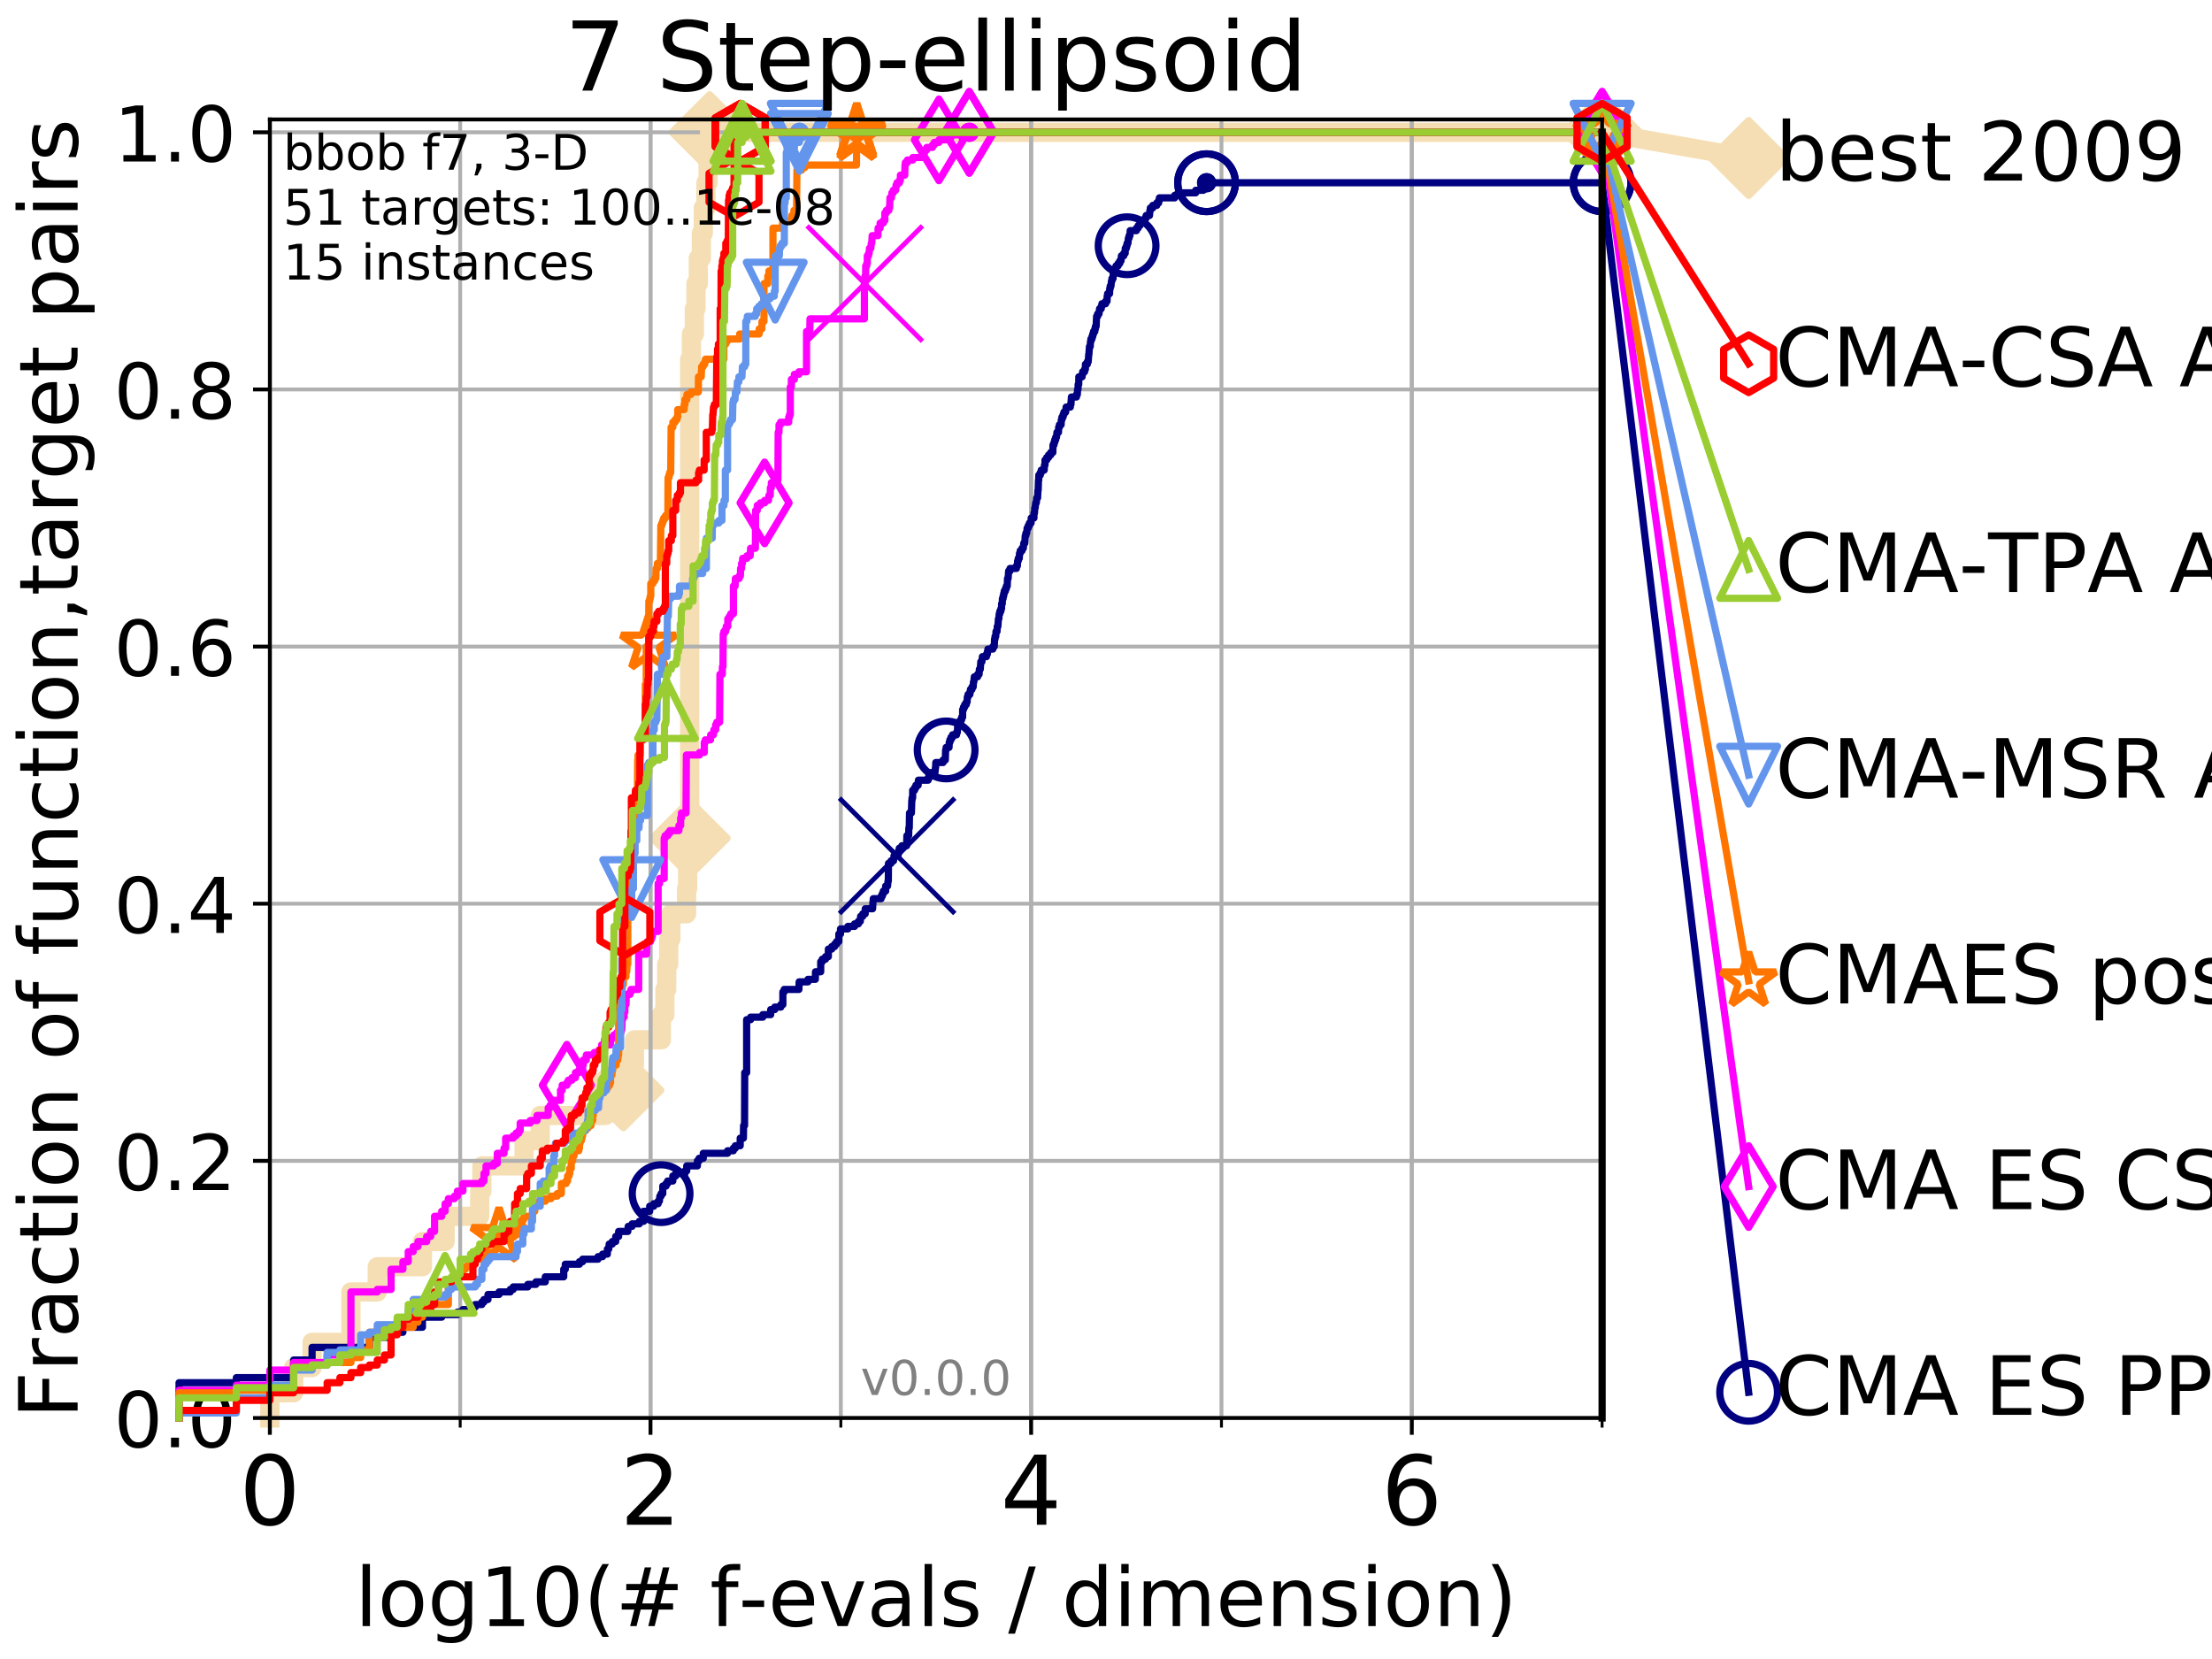 <?xml version="1.0" encoding="utf-8" standalone="no"?>
<!DOCTYPE svg PUBLIC "-//W3C//DTD SVG 1.1//EN"
  "http://www.w3.org/Graphics/SVG/1.1/DTD/svg11.dtd">
<!-- Created with matplotlib (http://matplotlib.org/) -->
<svg height="345pt" version="1.1" viewBox="0 0 460 345" width="460pt" xmlns="http://www.w3.org/2000/svg" xmlns:xlink="http://www.w3.org/1999/xlink">
 <defs>
  <style type="text/css">
*{stroke-linecap:butt;stroke-linejoin:round;}
  </style>
 </defs>
 <g id="figure_1">
  <g id="patch_1">
   <path d="M 0 345.6 
L 460.8 345.6 
L 460.8 0 
L 0 0 
z
" style="fill:#ffffff;"/>
  </g>
  <g id="axes_1">
   <g id="patch_2">
    <path d="M 56.12 294.88 
L 333.168 294.88 
L 333.168 24.84 
L 56.12 24.84 
z
" style="fill:#ffffff;"/>
   </g>
   <g id="line2d_1">
    <path d="M 56.12 294.88 
L 56.12 289.638 
L 61.065 289.638 
L 61.065 284.395 
L 64.9 284.395 
L 64.9 279.153 
L 72.979 279.153 
L 72.979 268.668 
L 78.453 268.668 
L 78.453 263.425 
L 87.847 263.425 
L 87.847 258.183 
L 92.564 258.183 
L 92.564 252.94 
L 99.761 252.94 
L 99.761 247.698 
L 100.208 247.698 
L 100.208 242.455 
L 108.988 242.455 
L 108.988 237.213 
L 112.341 237.213 
L 112.341 231.97 
L 125.913 231.97 
L 125.913 226.728 
L 129.63 226.728 
L 129.63 221.485 
L 131.935 221.485 
L 131.935 216.243 
L 137.529 216.243 
L 137.529 211 
L 138.267 211 
L 138.267 205.758 
L 138.648 205.758 
L 138.648 200.515 
L 139.066 200.515 
L 139.066 195.273 
L 139.52 195.273 
L 139.52 190.03 
L 142.773 190.03 
L 142.773 184.788 
L 142.993 184.788 
L 142.993 179.546 
L 143.355 179.546 
L 143.355 174.303 
L 143.427 174.303 
L 143.427 74.696 
L 143.78 74.696 
L 143.78 69.453 
L 144.397 69.453 
L 144.397 64.211 
L 144.731 64.211 
L 144.731 58.969 
L 145.22 58.969 
L 145.22 53.726 
L 145.851 53.726 
L 145.851 48.484 
L 146.249 48.484 
L 146.249 43.241 
L 146.814 43.241 
L 146.814 37.999 
L 147.248 37.999 
L 147.248 32.756 
L 147.587 32.756 
L 147.587 27.514 
L 333.168 27.514 
" style="fill:none;stroke:#f5deb3;stroke-linecap:square;stroke-width:4;"/>
   </g>
   <g id="line2d_2">
    <defs>
     <path d="M -0 7.778 
L 7.778 0 
L 0 -7.778 
L -7.778 -0 
z
" id="m5ec998dc67" style="stroke:#f5deb3;stroke-linejoin:miter;stroke-width:1.5;"/>
    </defs>
    <g>
     <use style="fill:#f5deb3;stroke:#f5deb3;stroke-linejoin:miter;stroke-width:1.5;" x="129.63" xlink:href="#m5ec998dc67" y="226.728"/>
     <use style="fill:#f5deb3;stroke:#f5deb3;stroke-linejoin:miter;stroke-width:1.5;" x="143.427" xlink:href="#m5ec998dc67" y="174.303"/>
     <use style="fill:#f5deb3;stroke:#f5deb3;stroke-linejoin:miter;stroke-width:1.5;" x="147.587" xlink:href="#m5ec998dc67" y="27.514"/>
     <use style="fill:#f5deb3;stroke:#f5deb3;stroke-linejoin:miter;stroke-width:1.5;" x="147.587" xlink:href="#m5ec998dc67" y="27.514"/>
     <use style="fill:#f5deb3;stroke:#f5deb3;stroke-linejoin:miter;stroke-width:1.5;" x="333.168" xlink:href="#m5ec998dc67" y="27.514"/>
    </g>
   </g>
   <g id="line2d_3">
    <path style="fill:none;stroke:#f5deb3;stroke-linecap:square;stroke-width:4;"/>
    <g/>
   </g>
   <g id="line2d_4">
    <path d="M 333.168 27.514 
L 363.643 32.861 
" style="fill:none;stroke:#f5deb3;stroke-linecap:square;stroke-width:4;"/>
    <g>
     <use style="fill:#f5deb3;stroke:#f5deb3;stroke-linejoin:miter;stroke-width:1.5;" x="333.168" xlink:href="#m5ec998dc67" y="27.514"/>
     <use style="fill:#f5deb3;stroke:#f5deb3;stroke-linejoin:miter;stroke-width:1.5;" x="363.643" xlink:href="#m5ec998dc67" y="32.861"/>
    </g>
   </g>
   <g id="matplotlib.axis_1">
    <g id="xtick_1">
     <g id="line2d_5">
      <path clip-path="url(#pc49171d7e8)" d="M 56.12 294.88 
L 56.12 24.84 
" style="fill:none;stroke:#b0b0b0;stroke-linecap:square;stroke-width:0.8;"/>
     </g>
     <g id="line2d_6">
      <defs>
       <path d="M 0 0 
L 0 3.5 
" id="meb1dae1a30" style="stroke:#000000;stroke-width:0.8;"/>
      </defs>
      <g>
       <use style="stroke:#000000;stroke-width:0.8;" x="56.12" xlink:href="#meb1dae1a30" y="294.88"/>
      </g>
     </g>
     <g id="text_1">
      <!-- 0 -->
      <defs>
       <path d="M 31.781 66.406 
Q 24.172 66.406 20.328 58.906 
Q 16.5 51.422 16.5 36.375 
Q 16.5 21.391 20.328 13.891 
Q 24.172 6.391 31.781 6.391 
Q 39.453 6.391 43.281 13.891 
Q 47.125 21.391 47.125 36.375 
Q 47.125 51.422 43.281 58.906 
Q 39.453 66.406 31.781 66.406 
z
M 31.781 74.219 
Q 44.047 74.219 50.516 64.516 
Q 56.984 54.828 56.984 36.375 
Q 56.984 17.969 50.516 8.266 
Q 44.047 -1.422 31.781 -1.422 
Q 19.531 -1.422 13.062 8.266 
Q 6.594 17.969 6.594 36.375 
Q 6.594 54.828 13.062 64.516 
Q 19.531 74.219 31.781 74.219 
z
" id="DejaVuSans-30"/>
      </defs>
      <g transform="translate(49.758 317.077)scale(0.2 -0.2)">
       <use xlink:href="#DejaVuSans-30"/>
      </g>
     </g>
    </g>
    <g id="xtick_2">
     <g id="line2d_7">
      <path clip-path="url(#pc49171d7e8)" d="M 135.277 294.88 
L 135.277 24.84 
" style="fill:none;stroke:#b0b0b0;stroke-linecap:square;stroke-width:0.8;"/>
     </g>
     <g id="line2d_8">
      <g>
       <use style="stroke:#000000;stroke-width:0.8;" x="135.277" xlink:href="#meb1dae1a30" y="294.88"/>
      </g>
     </g>
     <g id="text_2">
      <!-- 2 -->
      <defs>
       <path d="M 19.188 8.297 
L 53.609 8.297 
L 53.609 0 
L 7.328 0 
L 7.328 8.297 
Q 12.938 14.109 22.625 23.891 
Q 32.328 33.688 34.812 36.531 
Q 39.547 41.844 41.422 45.531 
Q 43.312 49.219 43.312 52.781 
Q 43.312 58.594 39.234 62.25 
Q 35.156 65.922 28.609 65.922 
Q 23.969 65.922 18.812 64.312 
Q 13.672 62.703 7.812 59.422 
L 7.812 69.391 
Q 13.766 71.781 18.938 73 
Q 24.125 74.219 28.422 74.219 
Q 39.75 74.219 46.484 68.547 
Q 53.219 62.891 53.219 53.422 
Q 53.219 48.922 51.531 44.891 
Q 49.859 40.875 45.406 35.406 
Q 44.188 33.984 37.641 27.219 
Q 31.109 20.453 19.188 8.297 
z
" id="DejaVuSans-32"/>
      </defs>
      <g transform="translate(128.914 317.077)scale(0.2 -0.2)">
       <use xlink:href="#DejaVuSans-32"/>
      </g>
     </g>
    </g>
    <g id="xtick_3">
     <g id="line2d_9">
      <path clip-path="url(#pc49171d7e8)" d="M 214.433 294.88 
L 214.433 24.84 
" style="fill:none;stroke:#b0b0b0;stroke-linecap:square;stroke-width:0.8;"/>
     </g>
     <g id="line2d_10">
      <g>
       <use style="stroke:#000000;stroke-width:0.8;" x="214.433" xlink:href="#meb1dae1a30" y="294.88"/>
      </g>
     </g>
     <g id="text_3">
      <!-- 4 -->
      <defs>
       <path d="M 37.797 64.312 
L 12.891 25.391 
L 37.797 25.391 
z
M 35.203 72.906 
L 47.609 72.906 
L 47.609 25.391 
L 58.016 25.391 
L 58.016 17.188 
L 47.609 17.188 
L 47.609 0 
L 37.797 0 
L 37.797 17.188 
L 4.891 17.188 
L 4.891 26.703 
z
" id="DejaVuSans-34"/>
      </defs>
      <g transform="translate(208.071 317.077)scale(0.2 -0.2)">
       <use xlink:href="#DejaVuSans-34"/>
      </g>
     </g>
    </g>
    <g id="xtick_4">
     <g id="line2d_11">
      <path clip-path="url(#pc49171d7e8)" d="M 293.59 294.88 
L 293.59 24.84 
" style="fill:none;stroke:#b0b0b0;stroke-linecap:square;stroke-width:0.8;"/>
     </g>
     <g id="line2d_12">
      <g>
       <use style="stroke:#000000;stroke-width:0.8;" x="293.59" xlink:href="#meb1dae1a30" y="294.88"/>
      </g>
     </g>
     <g id="text_4">
      <!-- 6 -->
      <defs>
       <path d="M 33.016 40.375 
Q 26.375 40.375 22.484 35.828 
Q 18.609 31.297 18.609 23.391 
Q 18.609 15.531 22.484 10.953 
Q 26.375 6.391 33.016 6.391 
Q 39.656 6.391 43.531 10.953 
Q 47.406 15.531 47.406 23.391 
Q 47.406 31.297 43.531 35.828 
Q 39.656 40.375 33.016 40.375 
z
M 52.594 71.297 
L 52.594 62.312 
Q 48.875 64.062 45.094 64.984 
Q 41.312 65.922 37.594 65.922 
Q 27.828 65.922 22.672 59.328 
Q 17.531 52.734 16.797 39.406 
Q 19.672 43.656 24.016 45.922 
Q 28.375 48.188 33.594 48.188 
Q 44.578 48.188 50.953 41.516 
Q 57.328 34.859 57.328 23.391 
Q 57.328 12.156 50.688 5.359 
Q 44.047 -1.422 33.016 -1.422 
Q 20.359 -1.422 13.672 8.266 
Q 6.984 17.969 6.984 36.375 
Q 6.984 53.656 15.188 63.938 
Q 23.391 74.219 37.203 74.219 
Q 40.922 74.219 44.703 73.484 
Q 48.484 72.75 52.594 71.297 
z
" id="DejaVuSans-36"/>
      </defs>
      <g transform="translate(287.227 317.077)scale(0.2 -0.2)">
       <use xlink:href="#DejaVuSans-36"/>
      </g>
     </g>
    </g>
    <g id="xtick_5">
     <g id="line2d_13">
      <path clip-path="url(#pc49171d7e8)" d="M 56.12 294.88 
L 56.12 24.84 
" style="fill:none;stroke:#b0b0b0;stroke-linecap:square;stroke-width:0.8;"/>
     </g>
     <g id="line2d_14">
      <defs>
       <path d="M 0 0 
L 0 2 
" id="mf4772c5dec" style="stroke:#000000;stroke-width:0.6;"/>
      </defs>
      <g>
       <use style="stroke:#000000;stroke-width:0.6;" x="56.12" xlink:href="#mf4772c5dec" y="294.88"/>
      </g>
     </g>
    </g>
    <g id="xtick_6">
     <g id="line2d_15">
      <path clip-path="url(#pc49171d7e8)" d="M 95.698 294.88 
L 95.698 24.84 
" style="fill:none;stroke:#b0b0b0;stroke-linecap:square;stroke-width:0.8;"/>
     </g>
     <g id="line2d_16">
      <g>
       <use style="stroke:#000000;stroke-width:0.6;" x="95.698" xlink:href="#mf4772c5dec" y="294.88"/>
      </g>
     </g>
    </g>
    <g id="xtick_7">
     <g id="line2d_17">
      <path clip-path="url(#pc49171d7e8)" d="M 135.277 294.88 
L 135.277 24.84 
" style="fill:none;stroke:#b0b0b0;stroke-linecap:square;stroke-width:0.8;"/>
     </g>
     <g id="line2d_18">
      <g>
       <use style="stroke:#000000;stroke-width:0.6;" x="135.277" xlink:href="#mf4772c5dec" y="294.88"/>
      </g>
     </g>
    </g>
    <g id="xtick_8">
     <g id="line2d_19">
      <path clip-path="url(#pc49171d7e8)" d="M 174.855 294.88 
L 174.855 24.84 
" style="fill:none;stroke:#b0b0b0;stroke-linecap:square;stroke-width:0.8;"/>
     </g>
     <g id="line2d_20">
      <g>
       <use style="stroke:#000000;stroke-width:0.6;" x="174.855" xlink:href="#mf4772c5dec" y="294.88"/>
      </g>
     </g>
    </g>
    <g id="xtick_9">
     <g id="line2d_21">
      <path clip-path="url(#pc49171d7e8)" d="M 214.433 294.88 
L 214.433 24.84 
" style="fill:none;stroke:#b0b0b0;stroke-linecap:square;stroke-width:0.8;"/>
     </g>
     <g id="line2d_22">
      <g>
       <use style="stroke:#000000;stroke-width:0.6;" x="214.433" xlink:href="#mf4772c5dec" y="294.88"/>
      </g>
     </g>
    </g>
    <g id="xtick_10">
     <g id="line2d_23">
      <path clip-path="url(#pc49171d7e8)" d="M 254.011 294.88 
L 254.011 24.84 
" style="fill:none;stroke:#b0b0b0;stroke-linecap:square;stroke-width:0.8;"/>
     </g>
     <g id="line2d_24">
      <g>
       <use style="stroke:#000000;stroke-width:0.6;" x="254.011" xlink:href="#mf4772c5dec" y="294.88"/>
      </g>
     </g>
    </g>
    <g id="xtick_11">
     <g id="line2d_25">
      <path clip-path="url(#pc49171d7e8)" d="M 293.59 294.88 
L 293.59 24.84 
" style="fill:none;stroke:#b0b0b0;stroke-linecap:square;stroke-width:0.8;"/>
     </g>
     <g id="line2d_26">
      <g>
       <use style="stroke:#000000;stroke-width:0.6;" x="293.59" xlink:href="#mf4772c5dec" y="294.88"/>
      </g>
     </g>
    </g>
    <g id="xtick_12">
     <g id="line2d_27">
      <path clip-path="url(#pc49171d7e8)" d="M 333.168 294.88 
L 333.168 24.84 
" style="fill:none;stroke:#b0b0b0;stroke-linecap:square;stroke-width:0.8;"/>
     </g>
     <g id="line2d_28">
      <g>
       <use style="stroke:#000000;stroke-width:0.6;" x="333.168" xlink:href="#mf4772c5dec" y="294.88"/>
      </g>
     </g>
    </g>
    <g id="text_5">
     <!-- log10(# f-evals / dimension) -->
     <defs>
      <path d="M 9.422 75.984 
L 18.406 75.984 
L 18.406 0 
L 9.422 0 
z
" id="DejaVuSans-6c"/>
      <path d="M 30.609 48.391 
Q 23.391 48.391 19.188 42.75 
Q 14.984 37.109 14.984 27.297 
Q 14.984 17.484 19.156 11.844 
Q 23.344 6.203 30.609 6.203 
Q 37.797 6.203 41.984 11.859 
Q 46.188 17.531 46.188 27.297 
Q 46.188 37.016 41.984 42.703 
Q 37.797 48.391 30.609 48.391 
z
M 30.609 56 
Q 42.328 56 49.016 48.375 
Q 55.719 40.766 55.719 27.297 
Q 55.719 13.875 49.016 6.219 
Q 42.328 -1.422 30.609 -1.422 
Q 18.844 -1.422 12.172 6.219 
Q 5.516 13.875 5.516 27.297 
Q 5.516 40.766 12.172 48.375 
Q 18.844 56 30.609 56 
z
" id="DejaVuSans-6f"/>
      <path d="M 45.406 27.984 
Q 45.406 37.75 41.375 43.109 
Q 37.359 48.484 30.078 48.484 
Q 22.859 48.484 18.828 43.109 
Q 14.797 37.75 14.797 27.984 
Q 14.797 18.266 18.828 12.891 
Q 22.859 7.516 30.078 7.516 
Q 37.359 7.516 41.375 12.891 
Q 45.406 18.266 45.406 27.984 
z
M 54.391 6.781 
Q 54.391 -7.172 48.188 -13.984 
Q 42 -20.797 29.203 -20.797 
Q 24.469 -20.797 20.266 -20.094 
Q 16.062 -19.391 12.109 -17.922 
L 12.109 -9.188 
Q 16.062 -11.328 19.922 -12.344 
Q 23.781 -13.375 27.781 -13.375 
Q 36.625 -13.375 41.016 -8.766 
Q 45.406 -4.156 45.406 5.172 
L 45.406 9.625 
Q 42.625 4.781 38.281 2.391 
Q 33.938 0 27.875 0 
Q 17.828 0 11.672 7.656 
Q 5.516 15.328 5.516 27.984 
Q 5.516 40.672 11.672 48.328 
Q 17.828 56 27.875 56 
Q 33.938 56 38.281 53.609 
Q 42.625 51.219 45.406 46.391 
L 45.406 54.688 
L 54.391 54.688 
z
" id="DejaVuSans-67"/>
      <path d="M 12.406 8.297 
L 28.516 8.297 
L 28.516 63.922 
L 10.984 60.406 
L 10.984 69.391 
L 28.422 72.906 
L 38.281 72.906 
L 38.281 8.297 
L 54.391 8.297 
L 54.391 0 
L 12.406 0 
z
" id="DejaVuSans-31"/>
      <path d="M 31 75.875 
Q 24.469 64.656 21.281 53.656 
Q 18.109 42.672 18.109 31.391 
Q 18.109 20.125 21.312 9.062 
Q 24.516 -2 31 -13.188 
L 23.188 -13.188 
Q 15.875 -1.703 12.234 9.375 
Q 8.594 20.453 8.594 31.391 
Q 8.594 42.281 12.203 53.312 
Q 15.828 64.359 23.188 75.875 
z
" id="DejaVuSans-28"/>
      <path d="M 51.125 44 
L 36.922 44 
L 32.812 27.688 
L 47.125 27.688 
z
M 43.797 71.781 
L 38.719 51.516 
L 52.984 51.516 
L 58.109 71.781 
L 65.922 71.781 
L 60.891 51.516 
L 76.125 51.516 
L 76.125 44 
L 58.984 44 
L 54.984 27.688 
L 70.516 27.688 
L 70.516 20.219 
L 53.078 20.219 
L 48 0 
L 40.188 0 
L 45.219 20.219 
L 30.906 20.219 
L 25.875 0 
L 18.016 0 
L 23.094 20.219 
L 7.719 20.219 
L 7.719 27.688 
L 24.906 27.688 
L 29 44 
L 13.281 44 
L 13.281 51.516 
L 30.906 51.516 
L 35.891 71.781 
z
" id="DejaVuSans-23"/>
      <path id="DejaVuSans-20"/>
      <path d="M 37.109 75.984 
L 37.109 68.5 
L 28.516 68.5 
Q 23.688 68.5 21.797 66.547 
Q 19.922 64.594 19.922 59.516 
L 19.922 54.688 
L 34.719 54.688 
L 34.719 47.703 
L 19.922 47.703 
L 19.922 0 
L 10.891 0 
L 10.891 47.703 
L 2.297 47.703 
L 2.297 54.688 
L 10.891 54.688 
L 10.891 58.5 
Q 10.891 67.625 15.141 71.797 
Q 19.391 75.984 28.609 75.984 
z
" id="DejaVuSans-66"/>
      <path d="M 4.891 31.391 
L 31.203 31.391 
L 31.203 23.391 
L 4.891 23.391 
z
" id="DejaVuSans-2d"/>
      <path d="M 56.203 29.594 
L 56.203 25.203 
L 14.891 25.203 
Q 15.484 15.922 20.484 11.062 
Q 25.484 6.203 34.422 6.203 
Q 39.594 6.203 44.453 7.469 
Q 49.312 8.734 54.109 11.281 
L 54.109 2.781 
Q 49.266 0.734 44.188 -0.344 
Q 39.109 -1.422 33.891 -1.422 
Q 20.797 -1.422 13.156 6.188 
Q 5.516 13.812 5.516 26.812 
Q 5.516 40.234 12.766 48.109 
Q 20.016 56 32.328 56 
Q 43.359 56 49.781 48.891 
Q 56.203 41.797 56.203 29.594 
z
M 47.219 32.234 
Q 47.125 39.594 43.094 43.984 
Q 39.062 48.391 32.422 48.391 
Q 24.906 48.391 20.391 44.141 
Q 15.875 39.891 15.188 32.172 
z
" id="DejaVuSans-65"/>
      <path d="M 2.984 54.688 
L 12.5 54.688 
L 29.594 8.797 
L 46.688 54.688 
L 56.203 54.688 
L 35.688 0 
L 23.484 0 
z
" id="DejaVuSans-76"/>
      <path d="M 34.281 27.484 
Q 23.391 27.484 19.188 25 
Q 14.984 22.516 14.984 16.5 
Q 14.984 11.719 18.141 8.906 
Q 21.297 6.109 26.703 6.109 
Q 34.188 6.109 38.703 11.406 
Q 43.219 16.703 43.219 25.484 
L 43.219 27.484 
z
M 52.203 31.203 
L 52.203 0 
L 43.219 0 
L 43.219 8.297 
Q 40.141 3.328 35.547 0.953 
Q 30.953 -1.422 24.312 -1.422 
Q 15.922 -1.422 10.953 3.297 
Q 6 8.016 6 15.922 
Q 6 25.141 12.172 29.828 
Q 18.359 34.516 30.609 34.516 
L 43.219 34.516 
L 43.219 35.406 
Q 43.219 41.609 39.141 45 
Q 35.062 48.391 27.688 48.391 
Q 23 48.391 18.547 47.266 
Q 14.109 46.141 10.016 43.891 
L 10.016 52.203 
Q 14.938 54.109 19.578 55.047 
Q 24.219 56 28.609 56 
Q 40.484 56 46.344 49.844 
Q 52.203 43.703 52.203 31.203 
z
" id="DejaVuSans-61"/>
      <path d="M 44.281 53.078 
L 44.281 44.578 
Q 40.484 46.531 36.375 47.5 
Q 32.281 48.484 27.875 48.484 
Q 21.188 48.484 17.844 46.438 
Q 14.5 44.391 14.5 40.281 
Q 14.5 37.156 16.891 35.375 
Q 19.281 33.594 26.516 31.984 
L 29.594 31.297 
Q 39.156 29.25 43.188 25.516 
Q 47.219 21.781 47.219 15.094 
Q 47.219 7.469 41.188 3.016 
Q 35.156 -1.422 24.609 -1.422 
Q 20.219 -1.422 15.453 -0.562 
Q 10.688 0.297 5.422 2 
L 5.422 11.281 
Q 10.406 8.688 15.234 7.391 
Q 20.062 6.109 24.812 6.109 
Q 31.156 6.109 34.562 8.281 
Q 37.984 10.453 37.984 14.406 
Q 37.984 18.062 35.516 20.016 
Q 33.062 21.969 24.703 23.781 
L 21.578 24.516 
Q 13.234 26.266 9.516 29.906 
Q 5.812 33.547 5.812 39.891 
Q 5.812 47.609 11.281 51.797 
Q 16.75 56 26.812 56 
Q 31.781 56 36.172 55.266 
Q 40.578 54.547 44.281 53.078 
z
" id="DejaVuSans-73"/>
      <path d="M 25.391 72.906 
L 33.688 72.906 
L 8.297 -9.281 
L 0 -9.281 
z
" id="DejaVuSans-2f"/>
      <path d="M 45.406 46.391 
L 45.406 75.984 
L 54.391 75.984 
L 54.391 0 
L 45.406 0 
L 45.406 8.203 
Q 42.578 3.328 38.25 0.953 
Q 33.938 -1.422 27.875 -1.422 
Q 17.969 -1.422 11.734 6.484 
Q 5.516 14.406 5.516 27.297 
Q 5.516 40.188 11.734 48.094 
Q 17.969 56 27.875 56 
Q 33.938 56 38.25 53.625 
Q 42.578 51.266 45.406 46.391 
z
M 14.797 27.297 
Q 14.797 17.391 18.875 11.75 
Q 22.953 6.109 30.078 6.109 
Q 37.203 6.109 41.297 11.75 
Q 45.406 17.391 45.406 27.297 
Q 45.406 37.203 41.297 42.844 
Q 37.203 48.484 30.078 48.484 
Q 22.953 48.484 18.875 42.844 
Q 14.797 37.203 14.797 27.297 
z
" id="DejaVuSans-64"/>
      <path d="M 9.422 54.688 
L 18.406 54.688 
L 18.406 0 
L 9.422 0 
z
M 9.422 75.984 
L 18.406 75.984 
L 18.406 64.594 
L 9.422 64.594 
z
" id="DejaVuSans-69"/>
      <path d="M 52 44.188 
Q 55.375 50.25 60.062 53.125 
Q 64.75 56 71.094 56 
Q 79.641 56 84.281 50.016 
Q 88.922 44.047 88.922 33.016 
L 88.922 0 
L 79.891 0 
L 79.891 32.719 
Q 79.891 40.578 77.094 44.375 
Q 74.312 48.188 68.609 48.188 
Q 61.625 48.188 57.562 43.547 
Q 53.516 38.922 53.516 30.906 
L 53.516 0 
L 44.484 0 
L 44.484 32.719 
Q 44.484 40.625 41.703 44.406 
Q 38.922 48.188 33.109 48.188 
Q 26.219 48.188 22.156 43.531 
Q 18.109 38.875 18.109 30.906 
L 18.109 0 
L 9.078 0 
L 9.078 54.688 
L 18.109 54.688 
L 18.109 46.188 
Q 21.188 51.219 25.484 53.609 
Q 29.781 56 35.688 56 
Q 41.656 56 45.828 52.969 
Q 50 49.953 52 44.188 
z
" id="DejaVuSans-6d"/>
      <path d="M 54.891 33.016 
L 54.891 0 
L 45.906 0 
L 45.906 32.719 
Q 45.906 40.484 42.875 44.328 
Q 39.844 48.188 33.797 48.188 
Q 26.516 48.188 22.312 43.547 
Q 18.109 38.922 18.109 30.906 
L 18.109 0 
L 9.078 0 
L 9.078 54.688 
L 18.109 54.688 
L 18.109 46.188 
Q 21.344 51.125 25.703 53.562 
Q 30.078 56 35.797 56 
Q 45.219 56 50.047 50.172 
Q 54.891 44.344 54.891 33.016 
z
" id="DejaVuSans-6e"/>
      <path d="M 8.016 75.875 
L 15.828 75.875 
Q 23.141 64.359 26.781 53.312 
Q 30.422 42.281 30.422 31.391 
Q 30.422 20.453 26.781 9.375 
Q 23.141 -1.703 15.828 -13.188 
L 8.016 -13.188 
Q 14.5 -2 17.703 9.062 
Q 20.906 20.125 20.906 31.391 
Q 20.906 42.672 17.703 53.656 
Q 14.5 64.656 8.016 75.875 
z
" id="DejaVuSans-29"/>
     </defs>
     <g transform="translate(73.803 338.154)scale(0.17 -0.17)">
      <use xlink:href="#DejaVuSans-6c"/>
      <use x="27.783" xlink:href="#DejaVuSans-6f"/>
      <use x="88.965" xlink:href="#DejaVuSans-67"/>
      <use x="152.441" xlink:href="#DejaVuSans-31"/>
      <use x="216.064" xlink:href="#DejaVuSans-30"/>
      <use x="279.688" xlink:href="#DejaVuSans-28"/>
      <use x="318.701" xlink:href="#DejaVuSans-23"/>
      <use x="402.49" xlink:href="#DejaVuSans-20"/>
      <use x="434.277" xlink:href="#DejaVuSans-66"/>
      <use x="469.404" xlink:href="#DejaVuSans-2d"/>
      <use x="505.488" xlink:href="#DejaVuSans-65"/>
      <use x="567.012" xlink:href="#DejaVuSans-76"/>
      <use x="626.191" xlink:href="#DejaVuSans-61"/>
      <use x="687.471" xlink:href="#DejaVuSans-6c"/>
      <use x="715.254" xlink:href="#DejaVuSans-73"/>
      <use x="767.354" xlink:href="#DejaVuSans-20"/>
      <use x="799.141" xlink:href="#DejaVuSans-2f"/>
      <use x="832.832" xlink:href="#DejaVuSans-20"/>
      <use x="864.619" xlink:href="#DejaVuSans-64"/>
      <use x="928.096" xlink:href="#DejaVuSans-69"/>
      <use x="955.879" xlink:href="#DejaVuSans-6d"/>
      <use x="1053.291" xlink:href="#DejaVuSans-65"/>
      <use x="1114.814" xlink:href="#DejaVuSans-6e"/>
      <use x="1178.193" xlink:href="#DejaVuSans-73"/>
      <use x="1230.293" xlink:href="#DejaVuSans-69"/>
      <use x="1258.076" xlink:href="#DejaVuSans-6f"/>
      <use x="1319.258" xlink:href="#DejaVuSans-6e"/>
      <use x="1382.637" xlink:href="#DejaVuSans-29"/>
     </g>
    </g>
   </g>
   <g id="matplotlib.axis_2">
    <g id="ytick_1">
     <g id="line2d_29">
      <path clip-path="url(#pc49171d7e8)" d="M 56.12 294.88 
L 333.168 294.88 
" style="fill:none;stroke:#b0b0b0;stroke-linecap:square;stroke-width:0.8;"/>
     </g>
     <g id="line2d_30">
      <defs>
       <path d="M 0 0 
L -3.5 0 
" id="m091d5659bf" style="stroke:#000000;stroke-width:0.8;"/>
      </defs>
      <g>
       <use style="stroke:#000000;stroke-width:0.8;" x="56.12" xlink:href="#m091d5659bf" y="294.88"/>
      </g>
     </g>
     <g id="text_6">
      <!-- 0.0 -->
      <defs>
       <path d="M 10.688 12.406 
L 21 12.406 
L 21 0 
L 10.688 0 
z
" id="DejaVuSans-2e"/>
      </defs>
      <g transform="translate(23.675 300.959)scale(0.16 -0.16)">
       <use xlink:href="#DejaVuSans-30"/>
       <use x="63.623" xlink:href="#DejaVuSans-2e"/>
       <use x="95.41" xlink:href="#DejaVuSans-30"/>
      </g>
     </g>
    </g>
    <g id="ytick_2">
     <g id="line2d_31">
      <path clip-path="url(#pc49171d7e8)" d="M 56.12 241.407 
L 333.168 241.407 
" style="fill:none;stroke:#b0b0b0;stroke-linecap:square;stroke-width:0.8;"/>
     </g>
     <g id="line2d_32">
      <g>
       <use style="stroke:#000000;stroke-width:0.8;" x="56.12" xlink:href="#m091d5659bf" y="241.407"/>
      </g>
     </g>
     <g id="text_7">
      <!-- 0.2 -->
      <g transform="translate(23.675 247.485)scale(0.16 -0.16)">
       <use xlink:href="#DejaVuSans-30"/>
       <use x="63.623" xlink:href="#DejaVuSans-2e"/>
       <use x="95.41" xlink:href="#DejaVuSans-32"/>
      </g>
     </g>
    </g>
    <g id="ytick_3">
     <g id="line2d_33">
      <path clip-path="url(#pc49171d7e8)" d="M 56.12 187.933 
L 333.168 187.933 
" style="fill:none;stroke:#b0b0b0;stroke-linecap:square;stroke-width:0.8;"/>
     </g>
     <g id="line2d_34">
      <g>
       <use style="stroke:#000000;stroke-width:0.8;" x="56.12" xlink:href="#m091d5659bf" y="187.933"/>
      </g>
     </g>
     <g id="text_8">
      <!-- 0.4 -->
      <g transform="translate(23.675 194.012)scale(0.16 -0.16)">
       <use xlink:href="#DejaVuSans-30"/>
       <use x="63.623" xlink:href="#DejaVuSans-2e"/>
       <use x="95.41" xlink:href="#DejaVuSans-34"/>
      </g>
     </g>
    </g>
    <g id="ytick_4">
     <g id="line2d_35">
      <path clip-path="url(#pc49171d7e8)" d="M 56.12 134.46 
L 333.168 134.46 
" style="fill:none;stroke:#b0b0b0;stroke-linecap:square;stroke-width:0.8;"/>
     </g>
     <g id="line2d_36">
      <g>
       <use style="stroke:#000000;stroke-width:0.8;" x="56.12" xlink:href="#m091d5659bf" y="134.46"/>
      </g>
     </g>
     <g id="text_9">
      <!-- 0.6 -->
      <g transform="translate(23.675 140.539)scale(0.16 -0.16)">
       <use xlink:href="#DejaVuSans-30"/>
       <use x="63.623" xlink:href="#DejaVuSans-2e"/>
       <use x="95.41" xlink:href="#DejaVuSans-36"/>
      </g>
     </g>
    </g>
    <g id="ytick_5">
     <g id="line2d_37">
      <path clip-path="url(#pc49171d7e8)" d="M 56.12 80.987 
L 333.168 80.987 
" style="fill:none;stroke:#b0b0b0;stroke-linecap:square;stroke-width:0.8;"/>
     </g>
     <g id="line2d_38">
      <g>
       <use style="stroke:#000000;stroke-width:0.8;" x="56.12" xlink:href="#m091d5659bf" y="80.987"/>
      </g>
     </g>
     <g id="text_10">
      <!-- 0.8 -->
      <defs>
       <path d="M 31.781 34.625 
Q 24.75 34.625 20.719 30.859 
Q 16.703 27.094 16.703 20.516 
Q 16.703 13.922 20.719 10.156 
Q 24.75 6.391 31.781 6.391 
Q 38.812 6.391 42.859 10.172 
Q 46.922 13.969 46.922 20.516 
Q 46.922 27.094 42.891 30.859 
Q 38.875 34.625 31.781 34.625 
z
M 21.922 38.812 
Q 15.578 40.375 12.031 44.719 
Q 8.5 49.078 8.5 55.328 
Q 8.5 64.062 14.719 69.141 
Q 20.953 74.219 31.781 74.219 
Q 42.672 74.219 48.875 69.141 
Q 55.078 64.062 55.078 55.328 
Q 55.078 49.078 51.531 44.719 
Q 48 40.375 41.703 38.812 
Q 48.828 37.156 52.797 32.312 
Q 56.781 27.484 56.781 20.516 
Q 56.781 9.906 50.312 4.234 
Q 43.844 -1.422 31.781 -1.422 
Q 19.734 -1.422 13.25 4.234 
Q 6.781 9.906 6.781 20.516 
Q 6.781 27.484 10.781 32.312 
Q 14.797 37.156 21.922 38.812 
z
M 18.312 54.391 
Q 18.312 48.734 21.844 45.562 
Q 25.391 42.391 31.781 42.391 
Q 38.141 42.391 41.719 45.562 
Q 45.312 48.734 45.312 54.391 
Q 45.312 60.062 41.719 63.234 
Q 38.141 66.406 31.781 66.406 
Q 25.391 66.406 21.844 63.234 
Q 18.312 60.062 18.312 54.391 
z
" id="DejaVuSans-38"/>
      </defs>
      <g transform="translate(23.675 87.066)scale(0.16 -0.16)">
       <use xlink:href="#DejaVuSans-30"/>
       <use x="63.623" xlink:href="#DejaVuSans-2e"/>
       <use x="95.41" xlink:href="#DejaVuSans-38"/>
      </g>
     </g>
    </g>
    <g id="ytick_6">
     <g id="line2d_39">
      <path clip-path="url(#pc49171d7e8)" d="M 56.12 27.514 
L 333.168 27.514 
" style="fill:none;stroke:#b0b0b0;stroke-linecap:square;stroke-width:0.8;"/>
     </g>
     <g id="line2d_40">
      <g>
       <use style="stroke:#000000;stroke-width:0.8;" x="56.12" xlink:href="#m091d5659bf" y="27.514"/>
      </g>
     </g>
     <g id="text_11">
      <!-- 1.0 -->
      <g transform="translate(23.675 33.592)scale(0.16 -0.16)">
       <use xlink:href="#DejaVuSans-31"/>
       <use x="63.623" xlink:href="#DejaVuSans-2e"/>
       <use x="95.41" xlink:href="#DejaVuSans-30"/>
      </g>
     </g>
    </g>
    <g id="text_12">
     <!-- Fraction of function,target pairs -->
     <defs>
      <path d="M 9.812 72.906 
L 51.703 72.906 
L 51.703 64.594 
L 19.672 64.594 
L 19.672 43.109 
L 48.578 43.109 
L 48.578 34.812 
L 19.672 34.812 
L 19.672 0 
L 9.812 0 
z
" id="DejaVuSans-46"/>
      <path d="M 41.109 46.297 
Q 39.594 47.172 37.812 47.578 
Q 36.031 48 33.891 48 
Q 26.266 48 22.188 43.047 
Q 18.109 38.094 18.109 28.812 
L 18.109 0 
L 9.078 0 
L 9.078 54.688 
L 18.109 54.688 
L 18.109 46.188 
Q 20.953 51.172 25.484 53.578 
Q 30.031 56 36.531 56 
Q 37.453 56 38.578 55.875 
Q 39.703 55.766 41.062 55.516 
z
" id="DejaVuSans-72"/>
      <path d="M 48.781 52.594 
L 48.781 44.188 
Q 44.969 46.297 41.141 47.344 
Q 37.312 48.391 33.406 48.391 
Q 24.656 48.391 19.812 42.844 
Q 14.984 37.312 14.984 27.297 
Q 14.984 17.281 19.812 11.734 
Q 24.656 6.203 33.406 6.203 
Q 37.312 6.203 41.141 7.25 
Q 44.969 8.297 48.781 10.406 
L 48.781 2.094 
Q 45.016 0.344 40.984 -0.531 
Q 36.969 -1.422 32.422 -1.422 
Q 20.062 -1.422 12.781 6.344 
Q 5.516 14.109 5.516 27.297 
Q 5.516 40.672 12.859 48.328 
Q 20.219 56 33.016 56 
Q 37.156 56 41.109 55.141 
Q 45.062 54.297 48.781 52.594 
z
" id="DejaVuSans-63"/>
      <path d="M 18.312 70.219 
L 18.312 54.688 
L 36.812 54.688 
L 36.812 47.703 
L 18.312 47.703 
L 18.312 18.016 
Q 18.312 11.328 20.141 9.422 
Q 21.969 7.516 27.594 7.516 
L 36.812 7.516 
L 36.812 0 
L 27.594 0 
Q 17.188 0 13.234 3.875 
Q 9.281 7.766 9.281 18.016 
L 9.281 47.703 
L 2.688 47.703 
L 2.688 54.688 
L 9.281 54.688 
L 9.281 70.219 
z
" id="DejaVuSans-74"/>
      <path d="M 8.5 21.578 
L 8.5 54.688 
L 17.484 54.688 
L 17.484 21.922 
Q 17.484 14.156 20.5 10.266 
Q 23.531 6.391 29.594 6.391 
Q 36.859 6.391 41.078 11.031 
Q 45.312 15.672 45.312 23.688 
L 45.312 54.688 
L 54.297 54.688 
L 54.297 0 
L 45.312 0 
L 45.312 8.406 
Q 42.047 3.422 37.719 1 
Q 33.406 -1.422 27.688 -1.422 
Q 18.266 -1.422 13.375 4.438 
Q 8.5 10.297 8.5 21.578 
z
M 31.109 56 
z
" id="DejaVuSans-75"/>
      <path d="M 11.719 12.406 
L 22.016 12.406 
L 22.016 4 
L 14.016 -11.625 
L 7.719 -11.625 
L 11.719 4 
z
" id="DejaVuSans-2c"/>
      <path d="M 18.109 8.203 
L 18.109 -20.797 
L 9.078 -20.797 
L 9.078 54.688 
L 18.109 54.688 
L 18.109 46.391 
Q 20.953 51.266 25.266 53.625 
Q 29.594 56 35.594 56 
Q 45.562 56 51.781 48.094 
Q 58.016 40.188 58.016 27.297 
Q 58.016 14.406 51.781 6.484 
Q 45.562 -1.422 35.594 -1.422 
Q 29.594 -1.422 25.266 0.953 
Q 20.953 3.328 18.109 8.203 
z
M 48.688 27.297 
Q 48.688 37.203 44.609 42.844 
Q 40.531 48.484 33.406 48.484 
Q 26.266 48.484 22.188 42.844 
Q 18.109 37.203 18.109 27.297 
Q 18.109 17.391 22.188 11.75 
Q 26.266 6.109 33.406 6.109 
Q 40.531 6.109 44.609 11.75 
Q 48.688 17.391 48.688 27.297 
z
" id="DejaVuSans-70"/>
     </defs>
     <g transform="translate(16.14 294.999)rotate(-90)scale(0.17 -0.17)">
      <use xlink:href="#DejaVuSans-46"/>
      <use x="57.41" xlink:href="#DejaVuSans-72"/>
      <use x="98.523" xlink:href="#DejaVuSans-61"/>
      <use x="159.803" xlink:href="#DejaVuSans-63"/>
      <use x="214.783" xlink:href="#DejaVuSans-74"/>
      <use x="253.992" xlink:href="#DejaVuSans-69"/>
      <use x="281.775" xlink:href="#DejaVuSans-6f"/>
      <use x="342.957" xlink:href="#DejaVuSans-6e"/>
      <use x="406.336" xlink:href="#DejaVuSans-20"/>
      <use x="438.123" xlink:href="#DejaVuSans-6f"/>
      <use x="499.305" xlink:href="#DejaVuSans-66"/>
      <use x="534.51" xlink:href="#DejaVuSans-20"/>
      <use x="566.297" xlink:href="#DejaVuSans-66"/>
      <use x="601.502" xlink:href="#DejaVuSans-75"/>
      <use x="664.881" xlink:href="#DejaVuSans-6e"/>
      <use x="728.26" xlink:href="#DejaVuSans-63"/>
      <use x="783.24" xlink:href="#DejaVuSans-74"/>
      <use x="822.449" xlink:href="#DejaVuSans-69"/>
      <use x="850.232" xlink:href="#DejaVuSans-6f"/>
      <use x="911.414" xlink:href="#DejaVuSans-6e"/>
      <use x="974.793" xlink:href="#DejaVuSans-2c"/>
      <use x="1006.58" xlink:href="#DejaVuSans-74"/>
      <use x="1045.789" xlink:href="#DejaVuSans-61"/>
      <use x="1107.068" xlink:href="#DejaVuSans-72"/>
      <use x="1148.166" xlink:href="#DejaVuSans-67"/>
      <use x="1211.643" xlink:href="#DejaVuSans-65"/>
      <use x="1273.166" xlink:href="#DejaVuSans-74"/>
      <use x="1312.375" xlink:href="#DejaVuSans-20"/>
      <use x="1344.162" xlink:href="#DejaVuSans-70"/>
      <use x="1407.639" xlink:href="#DejaVuSans-61"/>
      <use x="1468.918" xlink:href="#DejaVuSans-69"/>
      <use x="1496.701" xlink:href="#DejaVuSans-72"/>
      <use x="1537.814" xlink:href="#DejaVuSans-73"/>
     </g>
    </g>
   </g>
   <g id="line2d_41">
    <defs>
     <path d="M 0 1.5 
C 0.398 1.5 0.779 1.342 1.061 1.061 
C 1.342 0.779 1.5 0.398 1.5 0 
C 1.5 -0.398 1.342 -0.779 1.061 -1.061 
C 0.779 -1.342 0.398 -1.5 0 -1.5 
C -0.398 -1.5 -0.779 -1.342 -1.061 -1.061 
C -1.342 -0.779 -1.5 -0.398 -1.5 0 
C -1.5 0.398 -1.342 0.779 -1.061 1.061 
C -0.779 1.342 -0.398 1.5 0 1.5 
z
" id="m0118b00114" style="stroke:#f5deb3;"/>
    </defs>
    <g>
     <use style="fill:#f5deb3;stroke:#f5deb3;" x="147.587" xlink:href="#m0118b00114" y="27.514"/>
     <use style="fill:#f5deb3;stroke:#f5deb3;" x="147.587" xlink:href="#m0118b00114" y="27.514"/>
    </g>
   </g>
   <g id="line2d_42">
    <defs>
     <path d="M 0 1.5 
C 0.398 1.5 0.779 1.342 1.061 1.061 
C 1.342 0.779 1.5 0.398 1.5 0 
C 1.5 -0.398 1.342 -0.779 1.061 -1.061 
C 0.779 -1.342 0.398 -1.5 0 -1.5 
C -0.398 -1.5 -0.779 -1.342 -1.061 -1.061 
C -1.342 -0.779 -1.5 -0.398 -1.5 0 
C -1.5 0.398 -1.342 0.779 -1.061 1.061 
C -0.779 1.342 -0.398 1.5 0 1.5 
z
" id="mc19e06b603" style="stroke:#000080;"/>
    </defs>
    <g>
     <use style="fill:#000080;stroke:#000080;" x="250.919" xlink:href="#mc19e06b603" y="37.999"/>
     <use style="fill:#000080;stroke:#000080;" x="250.919" xlink:href="#mc19e06b603" y="37.999"/>
    </g>
   </g>
   <g id="line2d_43">
    <path d="M 37.236 294.88 
L 37.236 287.541 
L 49.151 287.541 
L 49.151 286.492 
L 61.065 286.492 
L 61.065 282.822 
L 64.9 282.822 
L 64.9 280.201 
L 76.815 280.201 
L 76.815 278.104 
L 81.324 278.104 
L 81.324 277.056 
L 83.784 277.056 
L 83.784 276.007 
L 87.847 276.007 
L 87.847 273.91 
L 91.863 273.91 
L 91.863 273.386 
L 95.116 273.386 
L 95.116 272.862 
L 96.262 272.862 
L 96.262 272.337 
L 97.85 272.337 
L 97.85 271.813 
L 98.832 271.813 
L 98.832 271.289 
L 100.208 271.289 
L 100.208 270.765 
L 100.643 270.765 
L 100.643 270.24 
L 101.482 270.24 
L 101.482 269.192 
L 103.777 269.192 
L 103.777 268.668 
L 106.117 268.668 
L 106.117 268.143 
L 106.731 268.143 
L 106.731 267.619 
L 109.764 267.619 
L 109.764 267.095 
L 111.448 267.095 
L 111.448 266.571 
L 113.396 266.571 
L 113.396 265.522 
L 117.232 265.522 
L 117.232 263.949 
L 117.556 263.949 
L 117.556 262.901 
L 120.501 262.901 
L 120.501 262.377 
L 121.165 262.377 
L 121.165 261.852 
L 124.364 261.852 
L 124.364 261.328 
L 125.31 261.328 
L 125.31 260.804 
L 126.304 260.804 
L 126.304 259.755 
L 126.591 259.755 
L 126.686 258.707 
L 127.335 258.707 
L 127.335 258.183 
L 128.047 258.183 
L 128.047 257.134 
L 128.648 257.134 
L 128.648 256.086 
L 130.559 256.086 
L 130.635 255.037 
L 131.441 255.037 
L 131.441 254.513 
L 132.949 254.513 
L 132.949 253.989 
L 133.843 253.989 
L 133.843 251.892 
L 135.104 251.892 
L 135.104 250.843 
L 135.951 250.843 
L 135.951 250.319 
L 136.863 250.319 
L 136.863 249.795 
L 137.122 249.795 
L 137.225 248.746 
L 137.478 248.746 
L 137.478 248.222 
L 137.828 248.222 
L 137.828 246.649 
L 138.506 246.649 
L 138.506 246.125 
L 138.835 246.125 
L 138.835 245.601 
L 139.918 245.601 
L 139.918 244.552 
L 140.52 244.552 
L 140.52 244.028 
L 142.436 244.028 
L 142.436 243.504 
L 142.81 243.504 
L 142.81 242.455 
L 145.026 242.455 
L 145.026 241.407 
L 145.38 241.407 
L 145.38 240.882 
L 146.249 240.882 
L 146.249 239.834 
L 151.299 239.834 
L 151.299 239.31 
L 152.497 239.31 
L 152.497 238.785 
L 152.913 238.785 
L 152.913 238.261 
L 153.929 238.261 
L 153.929 236.689 
L 154.594 236.689 
L 154.631 234.067 
L 154.834 234.067 
L 154.871 223.058 
L 155.27 223.058 
L 155.27 212.049 
L 156.091 212.049 
L 156.091 211.525 
L 158.626 211.525 
L 158.626 211 
L 160.268 211 
L 160.268 209.952 
L 161.117 209.952 
L 161.117 209.428 
L 162.382 209.428 
L 162.382 208.903 
L 162.803 208.903 
L 162.803 206.282 
L 163.078 206.282 
L 163.078 205.758 
L 166.141 205.758 
L 166.189 204.185 
L 168.022 204.185 
L 168.022 203.661 
L 169.555 203.661 
L 169.586 202.088 
L 170.672 202.088 
L 170.672 199.991 
L 170.998 199.991 
L 170.998 199.467 
L 171.673 199.467 
L 171.673 198.943 
L 172.262 198.943 
L 172.262 197.37 
L 172.967 197.37 
L 172.967 196.846 
L 173.57 196.846 
L 173.57 196.321 
L 173.991 196.321 
L 173.991 195.797 
L 174.437 195.797 
L 174.437 194.224 
L 174.786 194.224 
L 174.786 193.176 
L 176.32 193.176 
L 176.32 192.652 
L 177.71 192.652 
L 177.71 192.127 
L 178.497 192.127 
L 178.497 191.603 
L 178.904 191.603 
L 178.972 190.555 
L 179.417 190.555 
L 179.417 190.03 
L 179.928 190.03 
L 179.928 188.982 
L 181.461 188.982 
L 181.547 187.409 
L 181.601 187.409 
L 181.601 186.885 
L 183.232 186.885 
L 183.232 186.361 
L 183.483 186.361 
L 183.483 185.836 
L 183.69 185.836 
L 183.69 185.312 
L 184.177 185.312 
L 184.177 184.264 
L 184.572 184.264 
L 184.672 183.215 
L 184.731 183.215 
L 184.766 179.546 
L 185.289 179.546 
L 185.289 179.021 
L 185.815 179.021 
L 185.912 177.973 
L 186.752 177.973 
L 186.752 177.449 
L 186.863 177.449 
L 186.863 176.924 
L 187.008 176.924 
L 187.008 176.4 
L 187.553 176.4 
L 187.553 175.876 
L 188.537 175.876 
L 188.594 173.779 
L 188.961 173.779 
L 188.996 172.206 
L 189.087 172.206 
L 189.142 169.061 
L 189.531 169.061 
L 189.614 166.439 
L 189.665 166.439 
L 189.665 165.915 
L 189.788 165.915 
L 189.793 164.342 
L 190.192 164.342 
L 190.192 163.818 
L 190.467 163.818 
L 190.467 163.294 
L 190.936 163.294 
L 190.985 162.245 
L 193.013 162.245 
L 193.013 161.721 
L 193.278 161.721 
L 193.278 161.197 
L 193.438 161.197 
L 193.438 160.673 
L 194.435 160.673 
L 194.533 159.624 
L 194.566 159.624 
L 194.604 158.576 
L 196.114 158.576 
L 196.114 158.051 
L 196.583 158.051 
L 196.648 155.954 
L 196.757 155.954 
L 196.757 155.43 
L 197.362 155.43 
L 197.399 154.382 
L 197.53 154.382 
L 197.53 153.857 
L 197.762 153.857 
L 197.762 153.333 
L 198.09 153.333 
L 198.09 152.809 
L 198.918 152.809 
L 198.918 152.285 
L 199.091 152.285 
L 199.175 150.712 
L 199.225 150.712 
L 199.225 150.188 
L 199.782 150.188 
L 199.782 149.663 
L 199.986 149.663 
L 199.986 149.139 
L 200.183 149.139 
L 200.183 147.566 
L 200.368 147.566 
L 200.368 147.042 
L 200.613 147.042 
L 200.613 146.518 
L 200.952 146.518 
L 200.952 145.994 
L 201.116 145.994 
L 201.16 144.945 
L 201.308 144.945 
L 201.308 144.421 
L 201.69 144.421 
L 201.69 143.897 
L 201.803 143.897 
L 201.803 143.372 
L 202.129 143.372 
L 202.129 142.848 
L 202.383 142.848 
L 202.436 141.8 
L 202.519 141.8 
L 202.615 140.751 
L 203.298 140.751 
L 203.298 140.227 
L 203.611 140.227 
L 203.663 139.178 
L 203.854 139.178 
L 203.965 137.606 
L 204.195 137.606 
L 204.296 136.557 
L 205.141 136.557 
L 205.141 136.033 
L 205.329 136.033 
L 205.329 135.509 
L 205.447 135.509 
L 205.447 134.984 
L 206.47 134.984 
L 206.47 134.46 
L 206.762 134.46 
L 206.826 132.887 
L 206.922 132.887 
L 206.922 132.363 
L 207.073 132.363 
L 207.124 131.315 
L 207.343 131.315 
L 207.385 130.266 
L 207.519 130.266 
L 207.623 128.693 
L 207.713 128.693 
L 207.794 127.645 
L 207.915 127.645 
L 207.915 127.121 
L 208.135 127.121 
L 208.135 126.596 
L 208.275 126.596 
L 208.293 125.548 
L 208.43 125.548 
L 208.451 124.499 
L 208.596 124.499 
L 208.596 123.975 
L 208.721 123.975 
L 208.721 123.451 
L 208.835 123.451 
L 208.835 122.927 
L 209.082 122.927 
L 209.082 122.403 
L 209.276 122.403 
L 209.276 121.878 
L 209.461 121.878 
L 209.517 120.306 
L 209.643 120.306 
L 209.754 118.733 
L 210.047 118.733 
L 210.047 118.209 
L 211.371 118.209 
L 211.371 117.684 
L 211.568 117.684 
L 211.623 116.636 
L 211.753 116.636 
L 211.753 116.112 
L 211.969 116.112 
L 212.016 115.063 
L 212.158 115.063 
L 212.158 114.539 
L 212.532 114.539 
L 212.532 114.015 
L 212.805 114.015 
L 212.895 112.966 
L 213.112 112.966 
L 213.208 111.393 
L 213.34 111.393 
L 213.34 110.869 
L 213.501 110.869 
L 213.602 109.821 
L 213.831 109.821 
L 213.831 109.296 
L 214.073 109.296 
L 214.073 108.772 
L 214.414 108.772 
L 214.448 107.724 
L 215.016 107.724 
L 215.021 106.675 
L 215.134 106.675 
L 215.186 105.627 
L 215.266 105.627 
L 215.376 104.578 
L 215.506 104.578 
L 215.596 103.53 
L 215.776 103.53 
L 215.846 101.957 
L 215.895 101.957 
L 215.96 99.86 
L 216.009 99.86 
L 216.021 98.811 
L 216.332 98.811 
L 216.332 98.287 
L 216.535 98.287 
L 216.535 97.763 
L 217.149 97.763 
L 217.202 96.714 
L 217.314 96.714 
L 217.319 95.666 
L 217.67 95.666 
L 217.67 95.142 
L 218.058 95.142 
L 218.058 94.617 
L 218.504 94.617 
L 218.504 94.093 
L 218.944 94.093 
L 218.98 92.52 
L 219.184 92.52 
L 219.184 91.996 
L 219.336 91.996 
L 219.336 91.472 
L 219.531 91.472 
L 219.531 90.948 
L 219.703 90.948 
L 219.799 89.899 
L 220.123 89.899 
L 220.153 88.851 
L 220.31 88.851 
L 220.31 88.326 
L 220.668 88.326 
L 220.711 87.278 
L 220.83 87.278 
L 220.83 86.754 
L 221.065 86.754 
L 221.065 86.229 
L 221.251 86.229 
L 221.251 85.705 
L 221.608 85.705 
L 221.711 84.657 
L 222.58 84.657 
L 222.58 84.132 
L 222.709 84.132 
L 222.806 82.56 
L 223.855 82.56 
L 223.855 82.035 
L 224.04 82.035 
L 224.084 80.987 
L 224.181 80.987 
L 224.209 79.938 
L 224.333 79.938 
L 224.345 78.366 
L 225.027 78.366 
L 225.027 77.841 
L 225.141 77.841 
L 225.141 77.317 
L 225.542 77.317 
L 225.542 76.793 
L 225.718 76.793 
L 225.724 75.744 
L 226.112 75.744 
L 226.112 75.22 
L 226.303 75.22 
L 226.413 73.647 
L 226.45 73.647 
L 226.556 72.075 
L 226.718 72.075 
L 226.772 71.026 
L 226.852 71.026 
L 226.852 70.502 
L 227.081 70.502 
L 227.081 69.978 
L 227.245 69.978 
L 227.245 69.453 
L 227.407 69.453 
L 227.407 68.929 
L 227.674 68.929 
L 227.674 68.405 
L 227.794 68.405 
L 227.794 67.881 
L 227.949 67.881 
L 228.042 65.784 
L 228.262 65.784 
L 228.262 65.259 
L 228.548 65.259 
L 228.657 64.211 
L 229.005 64.211 
L 229.005 63.687 
L 229.154 63.687 
L 229.154 63.163 
L 229.92 63.163 
L 229.92 62.638 
L 230.219 62.638 
L 230.238 61.59 
L 230.337 61.59 
L 230.337 61.066 
L 230.746 61.066 
L 230.77 60.017 
L 230.873 60.017 
L 230.873 59.493 
L 231.034 59.493 
L 231.133 58.444 
L 231.231 58.444 
L 231.231 57.92 
L 231.47 57.92 
L 231.499 56.872 
L 231.809 56.872 
L 231.846 55.823 
L 232.08 55.823 
L 232.08 55.299 
L 232.517 55.299 
L 232.517 54.775 
L 232.867 54.775 
L 232.867 54.25 
L 233.126 54.25 
L 233.2 53.202 
L 233.689 53.202 
L 233.689 52.678 
L 233.989 52.678 
L 234 51.629 
L 234.24 51.629 
L 234.24 51.105 
L 234.388 51.105 
L 234.388 50.581 
L 234.569 50.581 
L 234.651 49.532 
L 234.804 49.532 
L 234.804 49.008 
L 234.98 49.008 
L 235.028 47.959 
L 236.328 47.959 
L 236.328 47.435 
L 236.688 47.435 
L 236.688 46.911 
L 237.061 46.911 
L 237.061 46.387 
L 237.217 46.387 
L 237.217 45.862 
L 238.105 45.862 
L 238.105 45.338 
L 238.349 45.338 
L 238.349 44.814 
L 239.046 44.814 
L 239.128 43.765 
L 239.225 43.765 
L 239.225 43.241 
L 239.724 43.241 
L 239.724 42.717 
L 240.561 42.717 
L 240.561 42.193 
L 240.952 42.193 
L 240.952 41.668 
L 241.105 41.668 
L 241.105 41.144 
L 244.287 41.144 
L 244.287 40.62 
L 244.965 40.62 
L 244.965 40.096 
L 248.656 40.096 
L 248.656 39.571 
L 250.241 39.571 
L 250.309 38.523 
L 250.919 38.523 
L 250.919 37.999 
L 333.168 37.999 
L 333.168 37.999 
" style="fill:none;stroke:#000080;stroke-linecap:square;stroke-width:1.5;"/>
   </g>
   <g id="line2d_44">
    <defs>
     <path d="M 0 6 
C 1.591 6 3.117 5.368 4.243 4.243 
C 5.368 3.117 6 1.591 6 0 
C 6 -1.591 5.368 -3.117 4.243 -4.243 
C 3.117 -5.368 1.591 -6 0 -6 
C -1.591 -6 -3.117 -5.368 -4.243 -4.243 
C -5.368 -3.117 -6 -1.591 -6 0 
C -6 1.591 -5.368 3.117 -4.243 4.243 
C -3.117 5.368 -1.591 6 0 6 
z
" id="mca9501b062" style="stroke:#000080;stroke-width:1.5;"/>
    </defs>
    <g>
     <use style="fill:none;stroke:#000080;stroke-width:1.5;" x="137.478" xlink:href="#mca9501b062" y="248.222"/>
     <use style="fill:none;stroke:#000080;stroke-width:1.5;" x="196.757" xlink:href="#mca9501b062" y="155.954"/>
     <use style="fill:none;stroke:#000080;stroke-width:1.5;" x="234.388" xlink:href="#mca9501b062" y="51.105"/>
     <use style="fill:none;stroke:#000080;stroke-width:1.5;" x="250.919" xlink:href="#mca9501b062" y="37.999"/>
     <use style="fill:none;stroke:#000080;stroke-width:1.5;" x="250.919" xlink:href="#mca9501b062" y="37.999"/>
     <use style="fill:none;stroke:#000080;stroke-width:1.5;" x="333.168" xlink:href="#mca9501b062" y="37.999"/>
    </g>
   </g>
   <g id="line2d_45">
    <path style="fill:none;stroke:#000080;stroke-linecap:square;stroke-width:1.5;"/>
    <g/>
   </g>
   <g id="line2d_46">
    <path clip-path="url(#pc49171d7e8)" d="M 186.562 177.973 
" style="fill:none;stroke:#000080;stroke-linecap:square;stroke-width:1.5;"/>
    <defs>
     <path d="M -12 12 
L 12 -12 
M -12 -12 
L 12 12 
" id="m725c3e9363" style="stroke:#000080;"/>
    </defs>
    <g clip-path="url(#pc49171d7e8)">
     <use style="fill:#000080;stroke:#000080;" x="186.562" xlink:href="#m725c3e9363" y="177.973"/>
    </g>
   </g>
   <g id="line2d_47">
    <defs>
     <path d="M 0 1.5 
C 0.398 1.5 0.779 1.342 1.061 1.061 
C 1.342 0.779 1.5 0.398 1.5 0 
C 1.5 -0.398 1.342 -0.779 1.061 -1.061 
C 0.779 -1.342 0.398 -1.5 0 -1.5 
C -0.398 -1.5 -0.779 -1.342 -1.061 -1.061 
C -1.342 -0.779 -1.5 -0.398 -1.5 0 
C -1.5 0.398 -1.342 0.779 -1.061 1.061 
C -0.779 1.342 -0.398 1.5 0 1.5 
z
" id="m7775336717" style="stroke:#ff00ff;"/>
    </defs>
    <g>
     <use style="fill:#ff00ff;stroke:#ff00ff;" x="201.565" xlink:href="#m7775336717" y="27.514"/>
     <use style="fill:#ff00ff;stroke:#ff00ff;" x="201.565" xlink:href="#m7775336717" y="27.514"/>
    </g>
   </g>
   <g id="line2d_48">
    <path d="M 37.236 294.88 
L 37.236 289.113 
L 49.151 289.113 
L 49.151 288.065 
L 56.12 288.065 
L 56.12 284.919 
L 61.065 284.919 
L 61.065 283.347 
L 68.034 283.347 
L 68.034 281.774 
L 72.979 281.774 
L 72.979 268.668 
L 78.453 268.668 
L 78.453 268.143 
L 81.324 268.143 
L 81.324 263.949 
L 83.784 263.949 
L 83.784 262.377 
L 84.893 262.377 
L 84.893 260.28 
L 85.935 260.28 
L 85.935 259.231 
L 86.918 259.231 
L 86.918 258.183 
L 88.729 258.183 
L 88.729 257.134 
L 89.568 257.134 
L 89.568 256.086 
L 90.367 256.086 
L 90.367 252.94 
L 91.863 252.94 
L 91.863 251.892 
L 92.564 251.892 
L 92.564 250.319 
L 93.239 250.319 
L 93.239 249.27 
L 94.512 249.27 
L 94.512 248.746 
L 95.116 248.746 
L 95.116 247.698 
L 96.262 247.698 
L 96.262 246.125 
L 100.208 246.125 
L 100.208 245.601 
L 100.643 245.601 
L 100.643 244.028 
L 101.068 244.028 
L 101.068 242.455 
L 102.668 242.455 
L 102.668 241.931 
L 103.415 241.931 
L 103.415 239.834 
L 104.819 239.834 
L 104.819 238.785 
L 105.153 238.785 
L 105.153 236.689 
L 106.731 236.689 
L 106.731 236.164 
L 107.324 236.164 
L 107.324 235.64 
L 107.897 235.64 
L 107.897 235.116 
L 108.176 235.116 
L 108.176 233.543 
L 110.262 233.543 
L 110.262 233.019 
L 111.676 233.019 
L 111.676 231.97 
L 113.999 231.97 
L 113.999 230.398 
L 114.39 230.398 
L 114.39 229.873 
L 114.96 229.873 
L 114.96 229.349 
L 115.146 229.349 
L 115.146 228.825 
L 116.564 228.825 
L 116.564 226.728 
L 116.901 226.728 
L 116.901 225.679 
L 117.874 225.679 
L 117.874 225.155 
L 118.187 225.155 
L 118.187 224.631 
L 118.944 224.631 
L 118.944 224.107 
L 119.669 224.107 
L 119.669 223.058 
L 120.365 223.058 
L 120.365 222.534 
L 121.165 222.534 
L 121.165 221.485 
L 121.295 221.485 
L 121.295 220.437 
L 121.929 220.437 
L 121.929 219.388 
L 123.59 219.388 
L 123.59 218.864 
L 124.579 218.864 
L 124.579 218.34 
L 125.104 218.34 
L 125.104 217.291 
L 126.967 217.291 
L 126.967 216.243 
L 127.152 216.243 
L 127.152 215.719 
L 127.695 215.719 
L 127.695 215.194 
L 128.307 215.194 
L 128.307 214.67 
L 129.146 214.67 
L 129.146 214.146 
L 129.309 214.146 
L 129.39 212.049 
L 129.47 212.049 
L 129.47 211.525 
L 129.788 211.525 
L 129.788 210.476 
L 129.945 210.476 
L 129.945 208.903 
L 130.178 208.903 
L 130.255 206.806 
L 131.006 206.806 
L 131.006 206.282 
L 131.225 206.282 
L 131.225 205.758 
L 132.817 205.758 
L 132.817 198.418 
L 134.455 198.418 
L 134.515 196.321 
L 134.634 196.321 
L 134.634 195.797 
L 135.277 195.797 
L 135.277 195.273 
L 135.504 195.273 
L 135.504 194.749 
L 135.673 194.749 
L 135.673 193.7 
L 136.863 193.7 
L 136.863 183.739 
L 137.173 183.739 
L 137.173 182.691 
L 138.122 182.691 
L 138.122 174.303 
L 138.315 174.303 
L 138.315 173.779 
L 138.881 173.779 
L 138.881 173.255 
L 139.294 173.255 
L 139.294 172.73 
L 141.182 172.73 
L 141.182 171.682 
L 141.544 171.682 
L 141.544 170.109 
L 141.703 170.109 
L 141.703 169.061 
L 142.661 169.061 
L 142.735 157.003 
L 145.475 157.003 
L 145.475 156.479 
L 146.459 156.479 
L 146.459 154.382 
L 146.667 154.382 
L 146.667 153.857 
L 147.754 153.857 
L 147.782 152.809 
L 148.354 152.809 
L 148.461 151.76 
L 148.829 151.76 
L 148.829 150.712 
L 149.062 150.712 
L 149.062 150.188 
L 149.643 150.188 
L 149.717 140.227 
L 150.205 140.227 
L 150.229 138.654 
L 150.349 138.654 
L 150.396 131.839 
L 150.538 131.839 
L 150.538 131.315 
L 150.911 131.315 
L 150.911 130.79 
L 151.026 130.79 
L 151.026 130.266 
L 151.344 130.266 
L 151.344 128.693 
L 151.678 128.693 
L 151.678 128.169 
L 151.963 128.169 
L 151.963 127.645 
L 152.518 127.645 
L 152.518 121.878 
L 152.872 121.878 
L 152.933 120.306 
L 153.715 120.306 
L 153.715 119.781 
L 153.968 119.781 
L 154.007 118.209 
L 154.217 118.209 
L 154.217 117.16 
L 154.388 117.16 
L 154.444 116.112 
L 155.323 116.112 
L 155.323 115.587 
L 156.006 115.587 
L 156.091 114.015 
L 157.086 114.015 
L 157.134 106.151 
L 157.484 106.151 
L 157.484 105.102 
L 158.118 105.102 
L 158.118 104.578 
L 159.005 104.578 
L 159.005 104.054 
L 159.807 104.054 
L 159.903 103.005 
L 160.174 103.005 
L 160.201 101.433 
L 160.401 101.433 
L 160.401 100.384 
L 161.631 100.384 
L 161.631 99.86 
L 161.767 99.86 
L 161.828 89.899 
L 161.999 89.899 
L 161.999 88.326 
L 162.31 88.326 
L 162.31 87.802 
L 164.018 87.802 
L 164.018 86.754 
L 164.178 86.754 
L 164.178 86.229 
L 164.348 86.229 
L 164.348 80.463 
L 164.568 80.463 
L 164.568 78.89 
L 165.193 78.89 
L 165.193 77.841 
L 166.132 77.841 
L 166.132 77.317 
L 167.721 77.317 
L 167.73 68.929 
L 168.402 68.929 
L 168.444 66.308 
L 179.757 66.308 
L 179.757 58.969 
L 179.868 58.969 
L 179.868 57.396 
L 180.022 57.396 
L 180.026 55.299 
L 180.241 55.299 
L 180.241 54.775 
L 180.358 54.775 
L 180.358 53.202 
L 180.618 53.202 
L 180.618 52.678 
L 180.748 52.678 
L 180.809 51.629 
L 181.091 51.629 
L 181.19 50.581 
L 181.289 50.581 
L 181.371 49.008 
L 182.572 49.008 
L 182.601 47.435 
L 183.026 47.435 
L 183.026 46.387 
L 183.687 46.387 
L 183.687 45.862 
L 184.003 45.862 
L 184.003 44.29 
L 184.313 44.29 
L 184.313 43.765 
L 184.83 43.765 
L 184.83 43.241 
L 184.999 43.241 
L 185.069 41.144 
L 185.386 41.144 
L 185.469 40.096 
L 185.757 40.096 
L 185.757 39.571 
L 186.254 39.571 
L 186.334 38.523 
L 186.533 38.523 
L 186.533 37.999 
L 187.059 37.999 
L 187.059 37.474 
L 187.241 37.474 
L 187.241 36.426 
L 188.148 36.426 
L 188.198 34.329 
L 188.266 34.329 
L 188.266 33.805 
L 188.697 33.805 
L 188.697 33.28 
L 189.822 33.28 
L 189.822 32.756 
L 191.71 32.756 
L 191.71 32.232 
L 191.845 32.232 
L 191.845 31.708 
L 192.297 31.708 
L 192.297 31.183 
L 192.714 31.183 
L 192.714 30.659 
L 193.91 30.659 
L 193.91 30.135 
L 194.293 30.135 
L 194.293 29.611 
L 195.257 29.611 
L 195.257 29.086 
L 196.77 29.086 
L 196.77 28.562 
L 197.791 28.562 
L 197.791 28.038 
L 201.565 28.038 
L 201.565 27.514 
L 333.168 27.514 
L 333.168 27.514 
" style="fill:none;stroke:#ff00ff;stroke-linecap:square;stroke-width:1.5;"/>
   </g>
   <g id="line2d_49">
    <defs>
     <path d="M -0 8.485 
L 5.091 0 
L 0 -8.485 
L -5.091 -0 
z
" id="m2f1376eeeb" style="stroke:#ff00ff;stroke-linejoin:miter;stroke-width:1.5;"/>
    </defs>
    <g>
     <use style="fill:none;stroke:#ff00ff;stroke-linejoin:miter;stroke-width:1.5;" x="117.874" xlink:href="#m2f1376eeeb" y="225.679"/>
     <use style="fill:none;stroke:#ff00ff;stroke-linejoin:miter;stroke-width:1.5;" x="159.005" xlink:href="#m2f1376eeeb" y="104.578"/>
     <use style="fill:none;stroke:#ff00ff;stroke-linejoin:miter;stroke-width:1.5;" x="195.257" xlink:href="#m2f1376eeeb" y="29.086"/>
     <use style="fill:none;stroke:#ff00ff;stroke-linejoin:miter;stroke-width:1.5;" x="201.565" xlink:href="#m2f1376eeeb" y="27.514"/>
     <use style="fill:none;stroke:#ff00ff;stroke-linejoin:miter;stroke-width:1.5;" x="201.565" xlink:href="#m2f1376eeeb" y="27.514"/>
     <use style="fill:none;stroke:#ff00ff;stroke-linejoin:miter;stroke-width:1.5;" x="333.168" xlink:href="#m2f1376eeeb" y="27.514"/>
    </g>
   </g>
   <g id="line2d_50">
    <path style="fill:none;stroke:#ff00ff;stroke-linecap:square;stroke-width:1.5;"/>
    <g/>
   </g>
   <g id="line2d_51">
    <path clip-path="url(#pc49171d7e8)" d="M 179.834 58.969 
" style="fill:none;stroke:#ff00ff;stroke-linecap:square;stroke-width:1.5;"/>
    <defs>
     <path d="M -12 12 
L 12 -12 
M -12 -12 
L 12 12 
" id="m6f3afae430" style="stroke:#ff00ff;"/>
    </defs>
    <g clip-path="url(#pc49171d7e8)">
     <use style="fill:#ff00ff;stroke:#ff00ff;" x="179.834" xlink:href="#m6f3afae430" y="58.969"/>
    </g>
   </g>
   <g id="line2d_52">
    <defs>
     <path d="M 0 1.5 
C 0.398 1.5 0.779 1.342 1.061 1.061 
C 1.342 0.779 1.5 0.398 1.5 0 
C 1.5 -0.398 1.342 -0.779 1.061 -1.061 
C 0.779 -1.342 0.398 -1.5 0 -1.5 
C -0.398 -1.5 -0.779 -1.342 -1.061 -1.061 
C -1.342 -0.779 -1.5 -0.398 -1.5 0 
C -1.5 0.398 -1.342 0.779 -1.061 1.061 
C -0.779 1.342 -0.398 1.5 0 1.5 
z
" id="mb09fab4692" style="stroke:#ff7500;"/>
    </defs>
    <g>
     <use style="fill:#ff7500;stroke:#ff7500;" x="178.164" xlink:href="#mb09fab4692" y="27.514"/>
     <use style="fill:#ff7500;stroke:#ff7500;" x="178.164" xlink:href="#mb09fab4692" y="27.514"/>
    </g>
   </g>
   <g id="line2d_53">
    <path d="M 37.236 294.88 
L 37.236 289.638 
L 49.151 289.638 
L 49.151 289.113 
L 56.12 289.113 
L 56.12 288.589 
L 61.065 288.589 
L 61.065 284.395 
L 64.9 284.395 
L 64.9 283.871 
L 68.034 283.871 
L 68.034 283.347 
L 72.979 283.347 
L 72.979 282.298 
L 75.004 282.298 
L 75.004 280.725 
L 76.815 280.725 
L 76.815 277.056 
L 78.453 277.056 
L 78.453 276.531 
L 79.949 276.531 
L 79.949 276.007 
L 85.935 276.007 
L 85.935 274.959 
L 86.918 274.959 
L 86.918 273.91 
L 87.847 273.91 
L 87.847 271.289 
L 93.239 271.289 
L 93.239 267.619 
L 94.512 267.619 
L 94.512 266.571 
L 95.116 266.571 
L 95.116 264.998 
L 95.698 264.998 
L 95.698 264.474 
L 96.262 264.474 
L 96.262 263.949 
L 96.808 263.949 
L 96.808 263.425 
L 97.337 263.425 
L 97.337 262.901 
L 98.348 262.901 
L 98.348 262.377 
L 98.832 262.377 
L 98.832 261.852 
L 100.208 261.852 
L 100.208 260.804 
L 101.068 260.804 
L 101.068 259.231 
L 101.482 259.231 
L 101.482 258.707 
L 102.668 258.707 
L 102.668 257.134 
L 103.777 257.134 
L 103.777 256.61 
L 105.802 256.61 
L 105.802 256.086 
L 106.427 256.086 
L 106.427 255.037 
L 107.03 255.037 
L 107.03 254.513 
L 108.176 254.513 
L 108.176 253.989 
L 108.722 253.989 
L 108.722 253.464 
L 108.988 253.464 
L 108.988 252.94 
L 110.746 252.94 
L 110.746 251.892 
L 111.217 251.892 
L 111.217 250.319 
L 112.122 250.319 
L 112.122 249.795 
L 113.396 249.795 
L 113.396 249.27 
L 114.582 249.27 
L 114.582 248.746 
L 115.869 248.746 
L 115.869 248.222 
L 116.733 248.222 
L 116.733 246.125 
L 117.716 246.125 
L 117.716 245.601 
L 118.031 245.601 
L 118.031 244.552 
L 118.341 244.552 
L 118.341 244.028 
L 118.494 244.028 
L 118.494 242.979 
L 118.795 242.979 
L 118.795 241.407 
L 119.092 241.407 
L 119.092 240.358 
L 119.383 240.358 
L 119.383 239.31 
L 120.365 239.31 
L 120.365 238.785 
L 120.501 238.785 
L 120.501 237.737 
L 120.636 237.737 
L 120.636 237.213 
L 120.903 237.213 
L 120.903 236.689 
L 121.034 236.689 
L 121.034 236.164 
L 121.165 236.164 
L 121.165 235.116 
L 121.804 235.116 
L 121.804 234.592 
L 122.299 234.592 
L 122.299 234.067 
L 122.898 234.067 
L 122.898 233.019 
L 123.247 233.019 
L 123.247 231.97 
L 123.362 231.97 
L 123.362 230.922 
L 123.59 230.922 
L 123.59 229.349 
L 123.703 229.349 
L 123.703 228.825 
L 124.146 228.825 
L 124.146 228.301 
L 124.579 228.301 
L 124.579 227.252 
L 124.791 227.252 
L 124.791 226.728 
L 125.913 226.728 
L 125.913 226.204 
L 126.4 226.204 
L 126.4 225.679 
L 126.78 225.679 
L 126.78 225.155 
L 126.967 225.155 
L 126.967 223.582 
L 127.244 223.582 
L 127.335 222.534 
L 127.426 222.534 
L 127.426 221.485 
L 128.134 221.485 
L 128.134 220.437 
L 128.478 220.437 
L 128.563 219.388 
L 128.648 219.388 
L 128.648 205.758 
L 129.39 205.758 
L 129.47 204.709 
L 129.63 204.709 
L 129.63 203.137 
L 130.178 203.137 
L 130.178 202.088 
L 130.332 202.088 
L 130.408 200.515 
L 130.559 200.515 
L 130.559 191.079 
L 130.709 191.079 
L 130.709 190.555 
L 131.079 190.555 
L 131.079 190.03 
L 131.225 190.03 
L 131.225 182.691 
L 131.441 182.691 
L 131.441 182.167 
L 131.584 182.167 
L 131.584 177.973 
L 131.795 177.973 
L 131.865 168.536 
L 131.935 168.536 
L 132.005 165.915 
L 132.55 165.915 
L 132.617 158.051 
L 132.684 158.051 
L 132.684 157.003 
L 133.144 157.003 
L 133.209 152.809 
L 134.152 152.809 
L 134.213 142.324 
L 134.395 142.324 
L 134.395 134.46 
L 134.871 134.46 
L 134.929 125.024 
L 135.104 125.024 
L 135.104 124.499 
L 135.219 124.499 
L 135.219 123.975 
L 135.334 123.975 
L 135.334 121.354 
L 135.785 121.354 
L 135.785 120.83 
L 136.115 120.83 
L 136.115 120.306 
L 136.386 120.306 
L 136.44 118.209 
L 136.705 118.209 
L 136.705 117.16 
L 137.327 117.16 
L 137.428 109.296 
L 137.629 109.296 
L 137.629 108.772 
L 137.828 108.772 
L 137.828 108.248 
L 138.024 108.248 
L 138.024 107.724 
L 138.41 107.724 
L 138.41 107.199 
L 138.881 107.199 
L 138.928 99.336 
L 139.112 99.336 
L 139.112 98.811 
L 139.249 98.811 
L 139.249 98.287 
L 139.475 98.287 
L 139.564 88.851 
L 139.918 88.851 
L 139.918 87.802 
L 140.392 87.802 
L 140.392 87.278 
L 140.771 87.278 
L 140.771 86.754 
L 140.937 86.754 
L 140.937 85.181 
L 142.284 85.181 
L 142.284 84.132 
L 142.436 84.132 
L 142.436 83.084 
L 142.846 83.084 
L 142.846 82.035 
L 143.675 82.035 
L 143.675 81.511 
L 145.22 81.511 
L 145.252 78.366 
L 145.82 78.366 
L 145.913 76.269 
L 146.218 76.269 
L 146.218 75.744 
L 146.549 75.744 
L 146.549 75.22 
L 146.697 75.22 
L 146.697 74.696 
L 150.538 74.696 
L 150.538 71.55 
L 150.934 71.55 
L 150.934 71.026 
L 151.209 71.026 
L 151.209 70.502 
L 153.813 70.502 
L 153.813 69.453 
L 157.873 69.453 
L 157.873 68.405 
L 158.433 68.405 
L 158.463 66.832 
L 158.874 66.832 
L 158.874 58.969 
L 159.669 58.969 
L 159.669 57.396 
L 159.903 57.396 
L 159.903 56.347 
L 160.743 56.347 
L 160.743 47.435 
L 162.733 47.435 
L 162.733 46.387 
L 163.146 46.387 
L 163.146 45.862 
L 164.672 45.862 
L 164.672 44.814 
L 165.092 44.814 
L 165.092 43.765 
L 165.649 43.765 
L 165.727 35.377 
L 166.712 35.377 
L 166.712 34.853 
L 167.353 34.853 
L 167.353 34.329 
L 178.112 34.329 
L 178.164 27.514 
L 333.168 27.514 
L 333.168 27.514 
" style="fill:none;stroke:#ff7500;stroke-linecap:square;stroke-width:1.5;"/>
   </g>
   <g id="line2d_54">
    <defs>
     <path d="M 0 -6 
L -1.347 -1.854 
L -5.706 -1.854 
L -2.18 0.708 
L -3.527 4.854 
L -0 2.292 
L 3.527 4.854 
L 2.18 0.708 
L 5.706 -1.854 
L 1.347 -1.854 
z
" id="mebb17c6a00" style="stroke:#ff7500;stroke-linejoin:bevel;stroke-width:1.5;"/>
    </defs>
    <g>
     <use style="fill:none;stroke:#ff7500;stroke-linejoin:bevel;stroke-width:1.5;" x="103.777" xlink:href="#mebb17c6a00" y="257.134"/>
     <use style="fill:none;stroke:#ff7500;stroke-linejoin:bevel;stroke-width:1.5;" x="134.871" xlink:href="#mebb17c6a00" y="133.936"/>
     <use style="fill:none;stroke:#ff7500;stroke-linejoin:bevel;stroke-width:1.5;" x="178.164" xlink:href="#mebb17c6a00" y="28.038"/>
     <use style="fill:none;stroke:#ff7500;stroke-linejoin:bevel;stroke-width:1.5;" x="178.164" xlink:href="#mebb17c6a00" y="27.514"/>
     <use style="fill:none;stroke:#ff7500;stroke-linejoin:bevel;stroke-width:1.5;" x="178.164" xlink:href="#mebb17c6a00" y="27.514"/>
     <use style="fill:none;stroke:#ff7500;stroke-linejoin:bevel;stroke-width:1.5;" x="333.168" xlink:href="#mebb17c6a00" y="27.514"/>
    </g>
   </g>
   <g id="line2d_55">
    <path style="fill:none;stroke:#ff7500;stroke-linecap:square;stroke-width:1.5;"/>
    <g/>
   </g>
   <g id="line2d_56">
    <defs>
     <path d="M 0 1.5 
C 0.398 1.5 0.779 1.342 1.061 1.061 
C 1.342 0.779 1.5 0.398 1.5 0 
C 1.5 -0.398 1.342 -0.779 1.061 -1.061 
C 0.779 -1.342 0.398 -1.5 0 -1.5 
C -0.398 -1.5 -0.779 -1.342 -1.061 -1.061 
C -1.342 -0.779 -1.5 -0.398 -1.5 0 
C -1.5 0.398 -1.342 0.779 -1.061 1.061 
C -0.779 1.342 -0.398 1.5 0 1.5 
z
" id="md2ae3b350e" style="stroke:#6495ed;"/>
    </defs>
    <g>
     <use style="fill:#6495ed;stroke:#6495ed;" x="166.236" xlink:href="#md2ae3b350e" y="27.514"/>
     <use style="fill:#6495ed;stroke:#6495ed;" x="166.236" xlink:href="#md2ae3b350e" y="27.514"/>
    </g>
   </g>
   <g id="line2d_57">
    <path d="M 37.236 294.88 
L 37.236 293.832 
L 49.151 293.832 
L 49.151 290.686 
L 56.12 290.686 
L 56.12 288.065 
L 61.065 288.065 
L 61.065 284.919 
L 64.9 284.919 
L 64.9 283.871 
L 68.034 283.871 
L 68.034 281.25 
L 70.684 281.25 
L 70.684 280.725 
L 75.004 280.725 
L 75.004 277.58 
L 76.815 277.58 
L 76.815 277.056 
L 78.453 277.056 
L 78.453 275.483 
L 82.598 275.483 
L 82.598 274.434 
L 84.893 274.434 
L 84.893 272.337 
L 85.935 272.337 
L 85.935 270.24 
L 88.729 270.24 
L 88.729 269.716 
L 92.564 269.716 
L 92.564 269.192 
L 93.239 269.192 
L 93.239 268.143 
L 93.887 268.143 
L 93.887 267.619 
L 98.832 267.619 
L 98.832 267.095 
L 99.303 267.095 
L 99.303 266.046 
L 100.208 266.046 
L 100.208 263.949 
L 100.643 263.949 
L 100.643 262.901 
L 101.068 262.901 
L 101.068 262.377 
L 101.482 262.377 
L 101.482 261.852 
L 101.886 261.852 
L 101.886 261.328 
L 107.324 261.328 
L 107.324 260.28 
L 107.613 260.28 
L 107.613 258.707 
L 108.722 258.707 
L 108.722 256.61 
L 108.988 256.61 
L 108.988 255.561 
L 110.506 255.561 
L 110.506 253.989 
L 110.746 253.989 
L 110.746 251.367 
L 110.983 251.367 
L 110.983 250.843 
L 112.341 250.843 
L 112.341 246.125 
L 112.982 246.125 
L 112.982 245.601 
L 114.196 245.601 
L 114.196 242.979 
L 114.39 242.979 
L 114.39 242.455 
L 115.146 242.455 
L 115.146 240.358 
L 115.329 240.358 
L 115.329 238.785 
L 115.511 238.785 
L 115.511 237.737 
L 117.394 237.737 
L 117.394 237.213 
L 117.874 237.213 
L 117.874 236.689 
L 118.944 236.689 
L 118.944 235.64 
L 120.77 235.64 
L 120.77 235.116 
L 121.678 235.116 
L 121.678 234.592 
L 122.053 234.592 
L 122.053 233.543 
L 122.176 233.543 
L 122.176 233.019 
L 122.299 233.019 
L 122.299 230.922 
L 123.815 230.922 
L 123.815 230.398 
L 124.472 230.398 
L 124.579 228.301 
L 124.791 228.301 
L 124.896 227.252 
L 125.615 227.252 
L 125.615 226.728 
L 126.11 226.728 
L 126.11 224.631 
L 126.304 224.631 
L 126.304 224.107 
L 126.874 224.107 
L 126.874 222.534 
L 127.244 222.534 
L 127.335 220.437 
L 127.426 220.437 
L 127.426 219.913 
L 128.047 219.913 
L 128.134 217.816 
L 129.064 217.816 
L 129.064 209.952 
L 129.309 209.952 
L 129.309 199.467 
L 129.47 199.467 
L 129.55 188.982 
L 130.023 188.982 
L 130.023 188.458 
L 130.858 188.458 
L 130.858 187.933 
L 131.006 187.933 
L 131.006 186.885 
L 131.369 186.885 
L 131.369 184.788 
L 131.725 184.788 
L 131.725 177.449 
L 132.074 177.449 
L 132.074 174.827 
L 132.416 174.827 
L 132.416 172.206 
L 132.883 172.206 
L 132.949 170.633 
L 133.209 170.633 
L 133.209 169.585 
L 134.634 169.585 
L 134.634 159.1 
L 134.929 159.1 
L 134.929 158.576 
L 135.785 158.576 
L 135.785 151.76 
L 136.061 151.76 
L 136.061 150.188 
L 136.386 150.188 
L 136.386 149.663 
L 136.599 149.663 
L 136.705 140.227 
L 137.579 140.227 
L 137.579 138.13 
L 137.778 138.13 
L 137.778 137.081 
L 137.926 137.081 
L 137.926 136.557 
L 138.695 136.557 
L 138.788 128.169 
L 138.974 128.169 
L 139.066 124.499 
L 139.475 124.499 
L 139.475 123.975 
L 141.142 123.975 
L 141.142 123.451 
L 141.304 123.451 
L 141.304 121.878 
L 144.023 121.878 
L 144.023 120.306 
L 144.262 120.306 
L 144.262 119.781 
L 144.498 119.781 
L 144.498 119.257 
L 146.127 119.257 
L 146.127 118.209 
L 146.902 118.209 
L 146.902 111.918 
L 148.111 111.918 
L 148.138 109.296 
L 148.381 109.296 
L 148.381 108.772 
L 149.493 108.772 
L 149.493 108.248 
L 150.133 108.248 
L 150.133 105.102 
L 150.562 105.102 
L 150.562 104.054 
L 150.842 104.054 
L 150.842 97.763 
L 151.299 97.763 
L 151.299 88.326 
L 151.634 88.326 
L 151.634 87.802 
L 151.898 87.802 
L 151.898 87.278 
L 152.328 87.278 
L 152.413 83.608 
L 152.539 83.608 
L 152.539 83.084 
L 152.851 83.084 
L 152.933 81.511 
L 153.258 81.511 
L 153.339 79.414 
L 153.656 79.414 
L 153.656 78.366 
L 154.293 78.366 
L 154.388 76.269 
L 154.853 76.269 
L 154.853 75.744 
L 155.09 75.744 
L 155.09 66.832 
L 155.323 66.832 
L 155.412 65.784 
L 157.07 65.784 
L 157.07 65.259 
L 157.358 65.259 
L 157.358 64.211 
L 157.796 64.211 
L 157.796 63.687 
L 158.344 63.687 
L 158.344 63.163 
L 158.86 63.163 
L 158.86 62.114 
L 160.161 62.114 
L 160.161 61.59 
L 161.015 61.59 
L 161.04 60.541 
L 161.206 60.541 
L 161.206 53.202 
L 162.071 53.202 
L 162.119 51.629 
L 162.263 51.629 
L 162.263 51.105 
L 162.605 51.105 
L 162.605 50.581 
L 163.112 50.581 
L 163.112 42.193 
L 163.27 42.193 
L 163.27 41.144 
L 163.515 41.144 
L 163.515 31.708 
L 163.681 31.708 
L 163.681 30.659 
L 165.213 30.659 
L 165.213 29.611 
L 166.236 29.611 
L 166.236 27.514 
L 333.168 27.514 
L 333.168 27.514 
" style="fill:none;stroke:#6495ed;stroke-linecap:square;stroke-width:1.5;"/>
   </g>
   <g id="line2d_58">
    <defs>
     <path d="M -0 6 
L 6 -6 
L -6 -6 
z
" id="me37a0694f0" style="stroke:#6495ed;stroke-linejoin:miter;stroke-width:1.5;"/>
    </defs>
    <g>
     <use style="fill:none;stroke:#6495ed;stroke-linejoin:miter;stroke-width:1.5;" x="131.369" xlink:href="#me37a0694f0" y="184.788"/>
     <use style="fill:none;stroke:#6495ed;stroke-linejoin:miter;stroke-width:1.5;" x="161.206" xlink:href="#me37a0694f0" y="60.541"/>
     <use style="fill:none;stroke:#6495ed;stroke-linejoin:miter;stroke-width:1.5;" x="166.236" xlink:href="#me37a0694f0" y="29.611"/>
     <use style="fill:none;stroke:#6495ed;stroke-linejoin:miter;stroke-width:1.5;" x="166.236" xlink:href="#me37a0694f0" y="27.514"/>
     <use style="fill:none;stroke:#6495ed;stroke-linejoin:miter;stroke-width:1.5;" x="166.236" xlink:href="#me37a0694f0" y="27.514"/>
     <use style="fill:none;stroke:#6495ed;stroke-linejoin:miter;stroke-width:1.5;" x="333.168" xlink:href="#me37a0694f0" y="27.514"/>
    </g>
   </g>
   <g id="line2d_59">
    <path style="fill:none;stroke:#6495ed;stroke-linecap:square;stroke-width:1.5;"/>
    <g/>
   </g>
   <g id="line2d_60">
    <defs>
     <path d="M 0 1.5 
C 0.398 1.5 0.779 1.342 1.061 1.061 
C 1.342 0.779 1.5 0.398 1.5 0 
C 1.5 -0.398 1.342 -0.779 1.061 -1.061 
C 0.779 -1.342 0.398 -1.5 0 -1.5 
C -0.398 -1.5 -0.779 -1.342 -1.061 -1.061 
C -1.342 -0.779 -1.5 -0.398 -1.5 0 
C -1.5 0.398 -1.342 0.779 -1.061 1.061 
C -0.779 1.342 -0.398 1.5 0 1.5 
z
" id="m77e71b2e57" style="stroke:#ff0000;"/>
    </defs>
    <g>
     <use style="fill:#ff0000;stroke:#ff0000;" x="153.949" xlink:href="#m77e71b2e57" y="27.514"/>
     <use style="fill:#ff0000;stroke:#ff0000;" x="153.949" xlink:href="#m77e71b2e57" y="27.514"/>
    </g>
   </g>
   <g id="line2d_61">
    <path d="M 37.236 294.88 
L 37.236 293.307 
L 49.151 293.307 
L 49.151 291.21 
L 56.12 291.21 
L 56.12 289.638 
L 61.065 289.638 
L 61.065 289.113 
L 68.034 289.113 
L 68.034 287.541 
L 70.684 287.541 
L 70.684 286.492 
L 72.979 286.492 
L 72.979 285.444 
L 75.004 285.444 
L 75.004 284.395 
L 76.815 284.395 
L 76.815 283.871 
L 78.453 283.871 
L 78.453 282.822 
L 79.949 282.822 
L 79.949 281.774 
L 81.324 281.774 
L 81.324 277.58 
L 82.598 277.58 
L 82.598 276.007 
L 83.784 276.007 
L 83.784 274.434 
L 84.893 274.434 
L 84.893 273.91 
L 86.918 273.91 
L 86.918 272.862 
L 88.729 272.862 
L 88.729 272.337 
L 89.568 272.337 
L 89.568 271.289 
L 90.367 271.289 
L 90.367 268.668 
L 91.131 268.668 
L 91.131 266.571 
L 93.887 266.571 
L 93.887 266.046 
L 95.116 266.046 
L 95.116 265.522 
L 98.348 265.522 
L 98.348 262.901 
L 98.832 262.901 
L 98.832 261.852 
L 99.303 261.852 
L 99.303 260.804 
L 99.761 260.804 
L 99.761 259.755 
L 100.208 259.755 
L 100.208 258.707 
L 102.281 258.707 
L 102.281 258.183 
L 104.819 258.183 
L 104.819 256.61 
L 105.153 256.61 
L 105.153 256.086 
L 105.802 256.086 
L 105.802 254.513 
L 106.117 254.513 
L 106.117 253.989 
L 107.03 253.989 
L 107.03 250.319 
L 107.613 250.319 
L 107.613 248.222 
L 108.176 248.222 
L 108.176 247.173 
L 109.509 247.173 
L 109.509 244.552 
L 109.764 244.552 
L 109.764 244.028 
L 110.506 244.028 
L 110.506 242.455 
L 112.341 242.455 
L 112.341 240.882 
L 112.771 240.882 
L 112.771 239.31 
L 113.8 239.31 
L 113.8 238.785 
L 115.691 238.785 
L 115.691 237.737 
L 117.067 237.737 
L 117.067 237.213 
L 117.556 237.213 
L 117.556 235.116 
L 118.031 235.116 
L 118.031 234.592 
L 118.645 234.592 
L 118.645 233.019 
L 118.795 233.019 
L 118.795 231.97 
L 119.527 231.97 
L 119.527 231.446 
L 120.365 231.446 
L 120.365 230.922 
L 120.77 230.922 
L 120.77 229.873 
L 121.034 229.873 
L 121.034 228.301 
L 121.678 228.301 
L 121.678 227.776 
L 121.804 227.776 
L 121.804 227.252 
L 122.053 227.252 
L 122.053 226.204 
L 122.541 226.204 
L 122.541 223.582 
L 122.898 223.582 
L 122.898 223.058 
L 123.247 223.058 
L 123.247 222.534 
L 123.362 222.534 
L 123.362 221.485 
L 123.703 221.485 
L 123.703 220.961 
L 123.815 220.961 
L 123.815 220.437 
L 124.364 220.437 
L 124.364 219.913 
L 124.791 219.913 
L 124.791 218.34 
L 125.715 218.34 
L 125.715 216.243 
L 126.012 216.243 
L 126.012 213.622 
L 126.591 213.622 
L 126.591 212.573 
L 126.874 212.573 
L 126.874 210.476 
L 127.06 210.476 
L 127.06 209.952 
L 127.426 209.952 
L 127.516 208.379 
L 127.695 208.379 
L 127.695 207.331 
L 128.047 207.331 
L 128.047 206.806 
L 128.393 206.806 
L 128.393 205.234 
L 128.898 205.234 
L 128.898 203.661 
L 129.146 203.661 
L 129.146 203.137 
L 129.47 203.137 
L 129.47 192.652 
L 129.945 192.652 
L 129.945 182.167 
L 130.635 182.167 
L 130.635 181.118 
L 131.006 181.118 
L 131.006 180.594 
L 131.152 180.594 
L 131.225 172.73 
L 131.297 172.73 
L 131.297 165.915 
L 132.074 165.915 
L 132.143 164.342 
L 132.817 164.342 
L 132.883 162.77 
L 133.079 162.77 
L 133.079 153.857 
L 133.781 153.857 
L 133.781 153.333 
L 134.213 153.333 
L 134.213 146.518 
L 134.334 146.518 
L 134.395 144.945 
L 134.575 144.945 
L 134.634 142.324 
L 134.753 142.324 
L 134.753 141.275 
L 134.871 141.275 
L 134.929 132.363 
L 135.334 132.363 
L 135.334 131.315 
L 135.84 131.315 
L 135.84 130.266 
L 136.006 130.266 
L 136.006 129.218 
L 136.599 129.218 
L 136.599 127.645 
L 136.967 127.645 
L 136.967 127.121 
L 137.877 127.121 
L 137.877 126.596 
L 138.17 126.596 
L 138.17 126.072 
L 138.363 126.072 
L 138.363 117.16 
L 138.648 117.16 
L 138.648 115.587 
L 138.788 115.587 
L 138.788 115.063 
L 138.928 115.063 
L 138.928 114.539 
L 139.066 114.539 
L 139.066 112.442 
L 139.609 112.442 
L 139.609 111.393 
L 139.918 111.393 
L 139.918 106.151 
L 140.52 106.151 
L 140.52 104.054 
L 140.854 104.054 
L 140.854 103.005 
L 141.263 103.005 
L 141.263 102.481 
L 141.504 102.481 
L 141.504 100.384 
L 144.731 100.384 
L 144.731 99.86 
L 145.284 99.86 
L 145.284 98.287 
L 145.443 98.287 
L 145.443 97.763 
L 146.429 97.763 
L 146.429 95.666 
L 146.873 95.666 
L 146.873 89.899 
L 148.002 89.899 
L 148.002 89.375 
L 148.138 89.375 
L 148.219 86.229 
L 148.273 86.229 
L 148.381 84.657 
L 148.54 84.657 
L 148.54 84.132 
L 148.959 84.132 
L 149.062 74.172 
L 149.215 74.172 
L 149.215 72.599 
L 149.393 72.599 
L 149.393 71.55 
L 149.767 71.55 
L 149.767 64.211 
L 149.938 64.211 
L 149.963 56.347 
L 150.108 56.347 
L 150.108 55.299 
L 150.229 55.299 
L 150.229 54.25 
L 150.372 54.25 
L 150.372 53.726 
L 150.538 53.726 
L 150.538 52.678 
L 150.934 52.678 
L 150.934 50.581 
L 151.209 50.581 
L 151.209 50.056 
L 151.456 50.056 
L 151.501 41.668 
L 151.59 41.668 
L 151.634 40.62 
L 151.788 40.62 
L 151.788 40.096 
L 152.157 40.096 
L 152.157 39.571 
L 152.37 39.571 
L 152.37 39.047 
L 152.644 39.047 
L 152.665 30.135 
L 152.81 30.135 
L 152.913 28.562 
L 153.299 28.562 
L 153.299 28.038 
L 153.949 28.038 
L 153.949 27.514 
L 333.168 27.514 
L 333.168 27.514 
" style="fill:none;stroke:#ff0000;stroke-linecap:square;stroke-width:1.5;"/>
   </g>
   <g id="line2d_62">
    <defs>
     <path d="M 0 -6 
L -5.196 -3 
L -5.196 3 
L -0 6 
L 5.196 3 
L 5.196 -3 
z
" id="mc59b035a93" style="stroke:#ff0000;stroke-linejoin:miter;stroke-width:1.5;"/>
    </defs>
    <g>
     <use style="fill:none;stroke:#ff0000;stroke-linejoin:miter;stroke-width:1.5;" x="129.945" xlink:href="#mc59b035a93" y="192.652"/>
     <use style="fill:none;stroke:#ff0000;stroke-linejoin:miter;stroke-width:1.5;" x="152.644" xlink:href="#mc59b035a93" y="39.047"/>
     <use style="fill:none;stroke:#ff0000;stroke-linejoin:miter;stroke-width:1.5;" x="153.949" xlink:href="#mc59b035a93" y="27.514"/>
     <use style="fill:none;stroke:#ff0000;stroke-linejoin:miter;stroke-width:1.5;" x="153.949" xlink:href="#mc59b035a93" y="27.514"/>
     <use style="fill:none;stroke:#ff0000;stroke-linejoin:miter;stroke-width:1.5;" x="153.949" xlink:href="#mc59b035a93" y="27.514"/>
     <use style="fill:none;stroke:#ff0000;stroke-linejoin:miter;stroke-width:1.5;" x="333.168" xlink:href="#mc59b035a93" y="27.514"/>
    </g>
   </g>
   <g id="line2d_63">
    <path style="fill:none;stroke:#ff0000;stroke-linecap:square;stroke-width:1.5;"/>
    <g/>
   </g>
   <g id="line2d_64">
    <defs>
     <path d="M 0 1.5 
C 0.398 1.5 0.779 1.342 1.061 1.061 
C 1.342 0.779 1.5 0.398 1.5 0 
C 1.5 -0.398 1.342 -0.779 1.061 -1.061 
C 0.779 -1.342 0.398 -1.5 0 -1.5 
C -0.398 -1.5 -0.779 -1.342 -1.061 -1.061 
C -1.342 -0.779 -1.5 -0.398 -1.5 0 
C -1.5 0.398 -1.342 0.779 -1.061 1.061 
C -0.779 1.342 -0.398 1.5 0 1.5 
z
" id="md42a58f3cb" style="stroke:#9acd32;"/>
    </defs>
    <g>
     <use style="fill:#9acd32;stroke:#9acd32;" x="154.331" xlink:href="#md42a58f3cb" y="27.514"/>
     <use style="fill:#9acd32;stroke:#9acd32;" x="154.331" xlink:href="#md42a58f3cb" y="27.514"/>
    </g>
   </g>
   <g id="line2d_65">
    <path d="M 37.236 294.88 
L 37.236 290.686 
L 49.151 290.686 
L 49.151 288.589 
L 61.065 288.589 
L 61.065 284.395 
L 64.9 284.395 
L 64.9 283.871 
L 68.034 283.871 
L 68.034 283.347 
L 70.684 283.347 
L 70.684 281.774 
L 72.979 281.774 
L 72.979 281.25 
L 78.453 281.25 
L 78.453 278.104 
L 79.949 278.104 
L 79.949 276.531 
L 81.324 276.531 
L 81.324 276.007 
L 82.598 276.007 
L 82.598 273.91 
L 84.893 273.91 
L 84.893 271.289 
L 85.935 271.289 
L 85.935 270.765 
L 88.729 270.765 
L 88.729 269.716 
L 90.367 269.716 
L 90.367 269.192 
L 91.131 269.192 
L 91.131 267.095 
L 92.564 267.095 
L 92.564 266.046 
L 93.887 266.046 
L 93.887 265.522 
L 95.116 265.522 
L 95.116 264.998 
L 95.698 264.998 
L 95.698 261.852 
L 97.85 261.852 
L 97.85 260.804 
L 98.348 260.804 
L 98.348 260.28 
L 99.303 260.28 
L 99.303 259.755 
L 99.761 259.755 
L 99.761 258.707 
L 101.068 258.707 
L 101.068 257.658 
L 101.482 257.658 
L 101.482 257.134 
L 102.281 257.134 
L 102.281 256.086 
L 102.668 256.086 
L 102.668 255.561 
L 104.479 255.561 
L 104.479 254.513 
L 107.03 254.513 
L 107.03 252.94 
L 107.324 252.94 
L 107.324 251.892 
L 108.722 251.892 
L 108.722 250.319 
L 110.015 250.319 
L 110.015 249.795 
L 110.746 249.795 
L 110.746 248.222 
L 112.557 248.222 
L 112.557 247.698 
L 113.599 247.698 
L 113.599 246.125 
L 114.582 246.125 
L 114.582 245.076 
L 114.772 245.076 
L 114.772 244.552 
L 115.329 244.552 
L 115.329 242.979 
L 116.901 242.979 
L 116.901 241.407 
L 117.394 241.407 
L 117.394 240.882 
L 117.556 240.882 
L 117.556 239.31 
L 118.645 239.31 
L 118.645 238.785 
L 119.092 238.785 
L 119.092 237.737 
L 119.527 237.737 
L 119.527 237.213 
L 120.228 237.213 
L 120.228 236.689 
L 120.501 236.689 
L 120.501 235.64 
L 120.903 235.64 
L 120.903 235.116 
L 121.295 235.116 
L 121.295 234.592 
L 121.551 234.592 
L 121.551 234.067 
L 122.299 234.067 
L 122.299 233.543 
L 122.661 233.543 
L 122.661 232.495 
L 122.78 232.495 
L 122.78 229.873 
L 123.132 229.873 
L 123.132 228.301 
L 123.703 228.301 
L 123.703 227.776 
L 124.255 227.776 
L 124.255 227.252 
L 124.791 227.252 
L 124.896 225.679 
L 125.001 225.679 
L 125.001 224.631 
L 125.31 224.631 
L 125.31 224.107 
L 125.715 224.107 
L 125.814 214.67 
L 126.11 214.67 
L 126.11 213.097 
L 127.06 213.097 
L 127.06 212.573 
L 127.244 212.573 
L 127.244 212.049 
L 127.426 212.049 
L 127.516 202.088 
L 127.606 202.088 
L 127.695 192.652 
L 128.307 192.652 
L 128.307 190.03 
L 128.732 190.03 
L 128.732 187.933 
L 129.309 187.933 
L 129.309 180.594 
L 129.867 180.594 
L 129.867 179.546 
L 130.408 179.546 
L 130.408 176.924 
L 130.858 176.924 
L 130.858 176.4 
L 131.079 176.4 
L 131.079 174.827 
L 131.513 174.827 
L 131.513 168.536 
L 132.883 168.536 
L 132.883 168.012 
L 133.209 168.012 
L 133.274 166.964 
L 133.402 166.964 
L 133.466 163.818 
L 134.152 163.818 
L 134.152 163.294 
L 134.274 163.294 
L 134.274 162.77 
L 134.395 162.77 
L 134.395 161.721 
L 134.634 161.721 
L 134.634 160.673 
L 134.929 160.673 
L 134.929 159.1 
L 135.277 159.1 
L 135.277 158.576 
L 135.84 158.576 
L 135.84 158.051 
L 137.122 158.051 
L 137.122 157.527 
L 138.17 157.527 
L 138.17 150.712 
L 138.363 150.712 
L 138.363 150.188 
L 138.506 150.188 
L 138.6 140.227 
L 138.928 140.227 
L 138.928 139.178 
L 139.609 139.178 
L 139.609 138.654 
L 139.786 138.654 
L 139.786 138.13 
L 140.604 138.13 
L 140.688 137.081 
L 140.813 137.081 
L 140.854 135.509 
L 141.101 135.509 
L 141.101 134.46 
L 141.465 134.46 
L 141.465 129.742 
L 141.663 129.742 
L 141.703 126.596 
L 141.938 126.596 
L 141.938 126.072 
L 143.248 126.072 
L 143.248 125.024 
L 144.126 125.024 
L 144.126 117.684 
L 145.188 117.684 
L 145.188 117.16 
L 145.57 117.16 
L 145.57 116.636 
L 145.758 116.636 
L 145.758 116.112 
L 145.943 116.112 
L 145.943 115.587 
L 146.519 115.587 
L 146.519 114.015 
L 146.667 114.015 
L 146.726 112.442 
L 147.39 112.442 
L 147.475 109.296 
L 147.671 109.296 
L 147.671 108.248 
L 147.81 108.248 
L 147.81 106.675 
L 147.947 106.675 
L 147.947 106.151 
L 148.138 106.151 
L 148.138 104.578 
L 148.327 104.578 
L 148.327 104.054 
L 148.567 104.054 
L 148.619 94.617 
L 148.855 94.617 
L 148.933 92.52 
L 149.241 92.52 
L 149.241 91.996 
L 149.468 91.996 
L 149.468 90.423 
L 149.914 90.423 
L 149.987 87.802 
L 150.229 87.802 
L 150.229 86.754 
L 150.349 86.754 
L 150.349 66.832 
L 150.656 66.832 
L 150.726 60.017 
L 151.026 60.017 
L 151.026 59.493 
L 151.209 59.493 
L 151.254 55.299 
L 151.412 55.299 
L 151.412 54.25 
L 151.788 54.25 
L 151.788 53.726 
L 152.136 53.726 
L 152.136 53.202 
L 152.37 53.202 
L 152.37 42.717 
L 152.539 42.717 
L 152.539 42.193 
L 152.748 42.193 
L 152.748 40.62 
L 152.892 40.62 
L 152.892 39.571 
L 153.097 39.571 
L 153.097 37.999 
L 153.419 37.999 
L 153.419 29.611 
L 154.331 29.611 
L 154.331 27.514 
L 333.168 27.514 
L 333.168 27.514 
" style="fill:none;stroke:#9acd32;stroke-linecap:square;stroke-width:1.5;"/>
   </g>
   <g id="line2d_66">
    <defs>
     <path d="M 0 -6 
L -6 6 
L 6 6 
z
" id="m98c4708e3f" style="stroke:#9acd32;stroke-linejoin:miter;stroke-width:1.5;"/>
    </defs>
    <g>
     <use style="fill:none;stroke:#9acd32;stroke-linejoin:miter;stroke-width:1.5;" x="92.564" xlink:href="#m98c4708e3f" y="267.095"/>
     <use style="fill:none;stroke:#9acd32;stroke-linejoin:miter;stroke-width:1.5;" x="138.6" xlink:href="#m98c4708e3f" y="147.566"/>
     <use style="fill:none;stroke:#9acd32;stroke-linejoin:miter;stroke-width:1.5;" x="154.331" xlink:href="#m98c4708e3f" y="29.611"/>
     <use style="fill:none;stroke:#9acd32;stroke-linejoin:miter;stroke-width:1.5;" x="154.331" xlink:href="#m98c4708e3f" y="27.514"/>
     <use style="fill:none;stroke:#9acd32;stroke-linejoin:miter;stroke-width:1.5;" x="154.331" xlink:href="#m98c4708e3f" y="27.514"/>
     <use style="fill:none;stroke:#9acd32;stroke-linejoin:miter;stroke-width:1.5;" x="333.168" xlink:href="#m98c4708e3f" y="27.514"/>
    </g>
   </g>
   <g id="line2d_67">
    <path style="fill:none;stroke:#9acd32;stroke-linecap:square;stroke-width:1.5;"/>
    <g/>
   </g>
   <g id="line2d_68">
    <path d="M 333.168 37.999 
L 363.643 289.533 
" style="fill:none;stroke:#000080;stroke-linecap:square;stroke-width:1.5;"/>
    <g>
     <use style="fill:none;stroke:#000080;stroke-width:1.5;" x="333.168" xlink:href="#mca9501b062" y="37.999"/>
     <use style="fill:none;stroke:#000080;stroke-width:1.5;" x="363.643" xlink:href="#mca9501b062" y="289.533"/>
    </g>
   </g>
   <g id="line2d_69">
    <path d="M 333.168 27.514 
L 363.643 246.754 
" style="fill:none;stroke:#ff00ff;stroke-linecap:square;stroke-width:1.5;"/>
    <g>
     <use style="fill:none;stroke:#ff00ff;stroke-linejoin:miter;stroke-width:1.5;" x="333.168" xlink:href="#m2f1376eeeb" y="27.514"/>
     <use style="fill:none;stroke:#ff00ff;stroke-linejoin:miter;stroke-width:1.5;" x="363.643" xlink:href="#m2f1376eeeb" y="246.754"/>
    </g>
   </g>
   <g id="line2d_70">
    <path d="M 333.168 27.514 
L 363.643 203.975 
" style="fill:none;stroke:#ff7500;stroke-linecap:square;stroke-width:1.5;"/>
    <g>
     <use style="fill:none;stroke:#ff7500;stroke-linejoin:bevel;stroke-width:1.5;" x="333.168" xlink:href="#mebb17c6a00" y="27.514"/>
     <use style="fill:none;stroke:#ff7500;stroke-linejoin:bevel;stroke-width:1.5;" x="363.643" xlink:href="#mebb17c6a00" y="203.975"/>
    </g>
   </g>
   <g id="line2d_71">
    <path d="M 333.168 27.514 
L 363.643 161.197 
" style="fill:none;stroke:#6495ed;stroke-linecap:square;stroke-width:1.5;"/>
    <g>
     <use style="fill:none;stroke:#6495ed;stroke-linejoin:miter;stroke-width:1.5;" x="333.168" xlink:href="#me37a0694f0" y="27.514"/>
     <use style="fill:none;stroke:#6495ed;stroke-linejoin:miter;stroke-width:1.5;" x="363.643" xlink:href="#me37a0694f0" y="161.197"/>
    </g>
   </g>
   <g id="line2d_72">
    <path d="M 333.168 27.514 
L 363.643 118.418 
" style="fill:none;stroke:#9acd32;stroke-linecap:square;stroke-width:1.5;"/>
    <g>
     <use style="fill:none;stroke:#9acd32;stroke-linejoin:miter;stroke-width:1.5;" x="333.168" xlink:href="#m98c4708e3f" y="27.514"/>
     <use style="fill:none;stroke:#9acd32;stroke-linejoin:miter;stroke-width:1.5;" x="363.643" xlink:href="#m98c4708e3f" y="118.418"/>
    </g>
   </g>
   <g id="line2d_73">
    <path d="M 333.168 27.514 
L 363.643 75.64 
" style="fill:none;stroke:#ff0000;stroke-linecap:square;stroke-width:1.5;"/>
    <g>
     <use style="fill:none;stroke:#ff0000;stroke-linejoin:miter;stroke-width:1.5;" x="333.168" xlink:href="#mc59b035a93" y="27.514"/>
     <use style="fill:none;stroke:#ff0000;stroke-linejoin:miter;stroke-width:1.5;" x="363.643" xlink:href="#mc59b035a93" y="75.64"/>
    </g>
   </g>
   <g id="line2d_74">
    <path d="M 333.168 294.88 
L 333.168 27.514 
" style="fill:none;stroke:#000000;stroke-linecap:square;stroke-width:1.5;"/>
   </g>
   <g id="patch_3">
    <path d="M 56.12 294.88 
L 56.12 24.84 
" style="fill:none;stroke:#000000;stroke-linecap:square;stroke-linejoin:miter;stroke-width:0.8;"/>
   </g>
   <g id="patch_4">
    <path d="M 333.168 294.88 
L 333.168 24.84 
" style="fill:none;stroke:#000000;stroke-linecap:square;stroke-linejoin:miter;stroke-width:0.8;"/>
   </g>
   <g id="patch_5">
    <path d="M 56.12 294.88 
L 333.168 294.88 
" style="fill:none;stroke:#000000;stroke-linecap:square;stroke-linejoin:miter;stroke-width:0.8;"/>
   </g>
   <g id="patch_6">
    <path d="M 56.12 24.84 
L 333.168 24.84 
" style="fill:none;stroke:#000000;stroke-linecap:square;stroke-linejoin:miter;stroke-width:0.8;"/>
   </g>
   <g id="text_13">
    <!-- CMA ES PPM -->
    <defs>
     <path d="M 64.406 67.281 
L 64.406 56.891 
Q 59.422 61.531 53.781 63.812 
Q 48.141 66.109 41.797 66.109 
Q 29.297 66.109 22.656 58.469 
Q 16.016 50.828 16.016 36.375 
Q 16.016 21.969 22.656 14.328 
Q 29.297 6.688 41.797 6.688 
Q 48.141 6.688 53.781 8.984 
Q 59.422 11.281 64.406 15.922 
L 64.406 5.609 
Q 59.234 2.094 53.438 0.328 
Q 47.656 -1.422 41.219 -1.422 
Q 24.656 -1.422 15.125 8.703 
Q 5.609 18.844 5.609 36.375 
Q 5.609 53.953 15.125 64.078 
Q 24.656 74.219 41.219 74.219 
Q 47.75 74.219 53.531 72.484 
Q 59.328 70.75 64.406 67.281 
z
" id="DejaVuSans-43"/>
     <path d="M 9.812 72.906 
L 24.516 72.906 
L 43.109 23.297 
L 61.812 72.906 
L 76.516 72.906 
L 76.516 0 
L 66.891 0 
L 66.891 64.016 
L 48.094 14.016 
L 38.188 14.016 
L 19.391 64.016 
L 19.391 0 
L 9.812 0 
z
" id="DejaVuSans-4d"/>
     <path d="M 34.188 63.188 
L 20.797 26.906 
L 47.609 26.906 
z
M 28.609 72.906 
L 39.797 72.906 
L 67.578 0 
L 57.328 0 
L 50.688 18.703 
L 17.828 18.703 
L 11.188 0 
L 0.781 0 
z
" id="DejaVuSans-41"/>
     <path d="M 9.812 72.906 
L 55.906 72.906 
L 55.906 64.594 
L 19.672 64.594 
L 19.672 43.016 
L 54.391 43.016 
L 54.391 34.719 
L 19.672 34.719 
L 19.672 8.297 
L 56.781 8.297 
L 56.781 0 
L 9.812 0 
z
" id="DejaVuSans-45"/>
     <path d="M 53.516 70.516 
L 53.516 60.891 
Q 47.906 63.578 42.922 64.891 
Q 37.938 66.219 33.297 66.219 
Q 25.25 66.219 20.875 63.094 
Q 16.5 59.969 16.5 54.203 
Q 16.5 49.359 19.406 46.891 
Q 22.312 44.438 30.422 42.922 
L 36.375 41.703 
Q 47.406 39.594 52.656 34.297 
Q 57.906 29 57.906 20.125 
Q 57.906 9.516 50.797 4.047 
Q 43.703 -1.422 29.984 -1.422 
Q 24.812 -1.422 18.969 -0.25 
Q 13.141 0.922 6.891 3.219 
L 6.891 13.375 
Q 12.891 10.016 18.656 8.297 
Q 24.422 6.594 29.984 6.594 
Q 38.422 6.594 43.016 9.906 
Q 47.609 13.234 47.609 19.391 
Q 47.609 24.75 44.312 27.781 
Q 41.016 30.812 33.5 32.328 
L 27.484 33.5 
Q 16.453 35.688 11.516 40.375 
Q 6.594 45.062 6.594 53.422 
Q 6.594 63.094 13.406 68.656 
Q 20.219 74.219 32.172 74.219 
Q 37.312 74.219 42.625 73.281 
Q 47.953 72.359 53.516 70.516 
z
" id="DejaVuSans-53"/>
     <path d="M 19.672 64.797 
L 19.672 37.406 
L 32.078 37.406 
Q 38.969 37.406 42.719 40.969 
Q 46.484 44.531 46.484 51.125 
Q 46.484 57.672 42.719 61.234 
Q 38.969 64.797 32.078 64.797 
z
M 9.812 72.906 
L 32.078 72.906 
Q 44.344 72.906 50.609 67.359 
Q 56.891 61.812 56.891 51.125 
Q 56.891 40.328 50.609 34.812 
Q 44.344 29.297 32.078 29.297 
L 19.672 29.297 
L 19.672 0 
L 9.812 0 
z
" id="DejaVuSans-50"/>
    </defs>
    <g transform="translate(369.184 294.224)scale(0.17 -0.17)">
     <use xlink:href="#DejaVuSans-43"/>
     <use x="69.824" xlink:href="#DejaVuSans-4d"/>
     <use x="156.104" xlink:href="#DejaVuSans-41"/>
     <use x="224.512" xlink:href="#DejaVuSans-20"/>
     <use x="256.299" xlink:href="#DejaVuSans-45"/>
     <use x="319.482" xlink:href="#DejaVuSans-53"/>
     <use x="382.959" xlink:href="#DejaVuSans-20"/>
     <use x="414.746" xlink:href="#DejaVuSans-50"/>
     <use x="475.049" xlink:href="#DejaVuSans-50"/>
     <use x="535.352" xlink:href="#DejaVuSans-4d"/>
    </g>
   </g>
   <g id="text_14">
    <!-- CMA ES CSA -->
    <g transform="translate(369.184 251.445)scale(0.17 -0.17)">
     <use xlink:href="#DejaVuSans-43"/>
     <use x="69.824" xlink:href="#DejaVuSans-4d"/>
     <use x="156.104" xlink:href="#DejaVuSans-41"/>
     <use x="224.512" xlink:href="#DejaVuSans-20"/>
     <use x="256.299" xlink:href="#DejaVuSans-45"/>
     <use x="319.482" xlink:href="#DejaVuSans-53"/>
     <use x="382.959" xlink:href="#DejaVuSans-20"/>
     <use x="414.746" xlink:href="#DejaVuSans-43"/>
     <use x="484.57" xlink:href="#DejaVuSans-53"/>
     <use x="548.062" xlink:href="#DejaVuSans-41"/>
    </g>
   </g>
   <g id="text_15">
    <!-- CMAES posi -->
    <g transform="translate(369.184 208.666)scale(0.17 -0.17)">
     <use xlink:href="#DejaVuSans-43"/>
     <use x="69.824" xlink:href="#DejaVuSans-4d"/>
     <use x="156.104" xlink:href="#DejaVuSans-41"/>
     <use x="224.512" xlink:href="#DejaVuSans-45"/>
     <use x="287.695" xlink:href="#DejaVuSans-53"/>
     <use x="351.172" xlink:href="#DejaVuSans-20"/>
     <use x="382.959" xlink:href="#DejaVuSans-70"/>
     <use x="446.436" xlink:href="#DejaVuSans-6f"/>
     <use x="507.617" xlink:href="#DejaVuSans-73"/>
     <use x="559.717" xlink:href="#DejaVuSans-69"/>
    </g>
   </g>
   <g id="text_16">
    <!-- CMA-MSR At -->
    <defs>
     <path d="M 44.391 34.188 
Q 47.562 33.109 50.562 29.594 
Q 53.562 26.078 56.594 19.922 
L 66.609 0 
L 56 0 
L 46.688 18.703 
Q 43.062 26.031 39.672 28.422 
Q 36.281 30.812 30.422 30.812 
L 19.672 30.812 
L 19.672 0 
L 9.812 0 
L 9.812 72.906 
L 32.078 72.906 
Q 44.578 72.906 50.734 67.672 
Q 56.891 62.453 56.891 51.906 
Q 56.891 45.016 53.688 40.469 
Q 50.484 35.938 44.391 34.188 
z
M 19.672 64.797 
L 19.672 38.922 
L 32.078 38.922 
Q 39.203 38.922 42.844 42.219 
Q 46.484 45.516 46.484 51.906 
Q 46.484 58.297 42.844 61.547 
Q 39.203 64.797 32.078 64.797 
z
" id="DejaVuSans-52"/>
    </defs>
    <g transform="translate(369.184 165.888)scale(0.17 -0.17)">
     <use xlink:href="#DejaVuSans-43"/>
     <use x="69.824" xlink:href="#DejaVuSans-4d"/>
     <use x="156.104" xlink:href="#DejaVuSans-41"/>
     <use x="224.48" xlink:href="#DejaVuSans-2d"/>
     <use x="260.564" xlink:href="#DejaVuSans-4d"/>
     <use x="346.844" xlink:href="#DejaVuSans-53"/>
     <use x="410.32" xlink:href="#DejaVuSans-52"/>
     <use x="479.803" xlink:href="#DejaVuSans-20"/>
     <use x="511.59" xlink:href="#DejaVuSans-41"/>
     <use x="579.982" xlink:href="#DejaVuSans-74"/>
    </g>
   </g>
   <g id="text_17">
    <!-- CMA-TPA At -->
    <defs>
     <path d="M -0.297 72.906 
L 61.375 72.906 
L 61.375 64.594 
L 35.5 64.594 
L 35.5 0 
L 25.594 0 
L 25.594 64.594 
L -0.297 64.594 
z
" id="DejaVuSans-54"/>
    </defs>
    <g transform="translate(369.184 123.109)scale(0.17 -0.17)">
     <use xlink:href="#DejaVuSans-43"/>
     <use x="69.824" xlink:href="#DejaVuSans-4d"/>
     <use x="156.104" xlink:href="#DejaVuSans-41"/>
     <use x="224.48" xlink:href="#DejaVuSans-2d"/>
     <use x="260.424" xlink:href="#DejaVuSans-54"/>
     <use x="321.508" xlink:href="#DejaVuSans-50"/>
     <use x="381.717" xlink:href="#DejaVuSans-41"/>
     <use x="450.125" xlink:href="#DejaVuSans-20"/>
     <use x="481.912" xlink:href="#DejaVuSans-41"/>
     <use x="550.305" xlink:href="#DejaVuSans-74"/>
    </g>
   </g>
   <g id="text_18">
    <!-- CMA-CSA At -->
    <g transform="translate(369.184 80.331)scale(0.17 -0.17)">
     <use xlink:href="#DejaVuSans-43"/>
     <use x="69.824" xlink:href="#DejaVuSans-4d"/>
     <use x="156.104" xlink:href="#DejaVuSans-41"/>
     <use x="224.48" xlink:href="#DejaVuSans-2d"/>
     <use x="260.564" xlink:href="#DejaVuSans-43"/>
     <use x="330.389" xlink:href="#DejaVuSans-53"/>
     <use x="393.881" xlink:href="#DejaVuSans-41"/>
     <use x="462.289" xlink:href="#DejaVuSans-20"/>
     <use x="494.076" xlink:href="#DejaVuSans-41"/>
     <use x="562.469" xlink:href="#DejaVuSans-74"/>
    </g>
   </g>
   <g id="text_19">
    <!-- best 2009 -->
    <defs>
     <path d="M 48.688 27.297 
Q 48.688 37.203 44.609 42.844 
Q 40.531 48.484 33.406 48.484 
Q 26.266 48.484 22.188 42.844 
Q 18.109 37.203 18.109 27.297 
Q 18.109 17.391 22.188 11.75 
Q 26.266 6.109 33.406 6.109 
Q 40.531 6.109 44.609 11.75 
Q 48.688 17.391 48.688 27.297 
z
M 18.109 46.391 
Q 20.953 51.266 25.266 53.625 
Q 29.594 56 35.594 56 
Q 45.562 56 51.781 48.094 
Q 58.016 40.188 58.016 27.297 
Q 58.016 14.406 51.781 6.484 
Q 45.562 -1.422 35.594 -1.422 
Q 29.594 -1.422 25.266 0.953 
Q 20.953 3.328 18.109 8.203 
L 18.109 0 
L 9.078 0 
L 9.078 75.984 
L 18.109 75.984 
z
" id="DejaVuSans-62"/>
     <path d="M 10.984 1.516 
L 10.984 10.5 
Q 14.703 8.734 18.5 7.812 
Q 22.312 6.891 25.984 6.891 
Q 35.75 6.891 40.891 13.453 
Q 46.047 20.016 46.781 33.406 
Q 43.953 29.203 39.594 26.953 
Q 35.25 24.703 29.984 24.703 
Q 19.047 24.703 12.672 31.312 
Q 6.297 37.938 6.297 49.422 
Q 6.297 60.641 12.938 67.422 
Q 19.578 74.219 30.609 74.219 
Q 43.266 74.219 49.922 64.516 
Q 56.594 54.828 56.594 36.375 
Q 56.594 19.141 48.406 8.859 
Q 40.234 -1.422 26.422 -1.422 
Q 22.703 -1.422 18.891 -0.688 
Q 15.094 0.047 10.984 1.516 
z
M 30.609 32.422 
Q 37.25 32.422 41.125 36.953 
Q 45.016 41.5 45.016 49.422 
Q 45.016 57.281 41.125 61.844 
Q 37.25 66.406 30.609 66.406 
Q 23.969 66.406 20.094 61.844 
Q 16.219 57.281 16.219 49.422 
Q 16.219 41.5 20.094 36.953 
Q 23.969 32.422 30.609 32.422 
z
" id="DejaVuSans-39"/>
    </defs>
    <g transform="translate(369.184 37.552)scale(0.17 -0.17)">
     <use xlink:href="#DejaVuSans-62"/>
     <use x="63.477" xlink:href="#DejaVuSans-65"/>
     <use x="125" xlink:href="#DejaVuSans-73"/>
     <use x="177.1" xlink:href="#DejaVuSans-74"/>
     <use x="216.309" xlink:href="#DejaVuSans-20"/>
     <use x="248.096" xlink:href="#DejaVuSans-32"/>
     <use x="311.719" xlink:href="#DejaVuSans-30"/>
     <use x="375.342" xlink:href="#DejaVuSans-30"/>
     <use x="438.965" xlink:href="#DejaVuSans-39"/>
    </g>
   </g>
   <g id="text_20">
    <!-- bbob f7, 3-D -->
    <defs>
     <path d="M 8.203 72.906 
L 55.078 72.906 
L 55.078 68.703 
L 28.609 0 
L 18.312 0 
L 43.219 64.594 
L 8.203 64.594 
z
" id="DejaVuSans-37"/>
     <path d="M 40.578 39.312 
Q 47.656 37.797 51.625 33 
Q 55.609 28.219 55.609 21.188 
Q 55.609 10.406 48.188 4.484 
Q 40.766 -1.422 27.094 -1.422 
Q 22.516 -1.422 17.656 -0.516 
Q 12.797 0.391 7.625 2.203 
L 7.625 11.719 
Q 11.719 9.328 16.594 8.109 
Q 21.484 6.891 26.812 6.891 
Q 36.078 6.891 40.938 10.547 
Q 45.797 14.203 45.797 21.188 
Q 45.797 27.641 41.281 31.266 
Q 36.766 34.906 28.719 34.906 
L 20.219 34.906 
L 20.219 43.016 
L 29.109 43.016 
Q 36.375 43.016 40.234 45.922 
Q 44.094 48.828 44.094 54.297 
Q 44.094 59.906 40.109 62.906 
Q 36.141 65.922 28.719 65.922 
Q 24.656 65.922 20.016 65.031 
Q 15.375 64.156 9.812 62.312 
L 9.812 71.094 
Q 15.438 72.656 20.344 73.438 
Q 25.25 74.219 29.594 74.219 
Q 40.828 74.219 47.359 69.109 
Q 53.906 64.016 53.906 55.328 
Q 53.906 49.266 50.438 45.094 
Q 46.969 40.922 40.578 39.312 
z
" id="DejaVuSans-33"/>
     <path d="M 19.672 64.797 
L 19.672 8.109 
L 31.594 8.109 
Q 46.688 8.109 53.688 14.938 
Q 60.688 21.781 60.688 36.531 
Q 60.688 51.172 53.688 57.984 
Q 46.688 64.797 31.594 64.797 
z
M 9.812 72.906 
L 30.078 72.906 
Q 51.266 72.906 61.172 64.094 
Q 71.094 55.281 71.094 36.531 
Q 71.094 17.672 61.125 8.828 
Q 51.172 0 30.078 0 
L 9.812 0 
z
" id="DejaVuSans-44"/>
    </defs>
    <g transform="translate(58.89 35.291)scale(0.102 -0.102)">
     <use xlink:href="#DejaVuSans-62"/>
     <use x="63.477" xlink:href="#DejaVuSans-62"/>
     <use x="126.953" xlink:href="#DejaVuSans-6f"/>
     <use x="188.135" xlink:href="#DejaVuSans-62"/>
     <use x="251.611" xlink:href="#DejaVuSans-20"/>
     <use x="283.398" xlink:href="#DejaVuSans-66"/>
     <use x="318.604" xlink:href="#DejaVuSans-37"/>
     <use x="382.227" xlink:href="#DejaVuSans-2c"/>
     <use x="414.014" xlink:href="#DejaVuSans-20"/>
     <use x="445.801" xlink:href="#DejaVuSans-33"/>
     <use x="509.424" xlink:href="#DejaVuSans-2d"/>
     <use x="545.508" xlink:href="#DejaVuSans-44"/>
    </g>
    <!-- 51 targets: 100..1e-08 -->
    <defs>
     <path d="M 10.797 72.906 
L 49.516 72.906 
L 49.516 64.594 
L 19.828 64.594 
L 19.828 46.734 
Q 21.969 47.469 24.109 47.828 
Q 26.266 48.188 28.422 48.188 
Q 40.625 48.188 47.75 41.5 
Q 54.891 34.812 54.891 23.391 
Q 54.891 11.625 47.562 5.094 
Q 40.234 -1.422 26.906 -1.422 
Q 22.312 -1.422 17.547 -0.641 
Q 12.797 0.141 7.719 1.703 
L 7.719 11.625 
Q 12.109 9.234 16.797 8.062 
Q 21.484 6.891 26.703 6.891 
Q 35.156 6.891 40.078 11.328 
Q 45.016 15.766 45.016 23.391 
Q 45.016 31 40.078 35.438 
Q 35.156 39.891 26.703 39.891 
Q 22.75 39.891 18.812 39.016 
Q 14.891 38.141 10.797 36.281 
z
" id="DejaVuSans-35"/>
     <path d="M 11.719 12.406 
L 22.016 12.406 
L 22.016 0 
L 11.719 0 
z
M 11.719 51.703 
L 22.016 51.703 
L 22.016 39.312 
L 11.719 39.312 
z
" id="DejaVuSans-3a"/>
    </defs>
    <g transform="translate(58.89 46.713)scale(0.102 -0.102)">
     <use xlink:href="#DejaVuSans-35"/>
     <use x="63.623" xlink:href="#DejaVuSans-31"/>
     <use x="127.246" xlink:href="#DejaVuSans-20"/>
     <use x="159.033" xlink:href="#DejaVuSans-74"/>
     <use x="198.242" xlink:href="#DejaVuSans-61"/>
     <use x="259.521" xlink:href="#DejaVuSans-72"/>
     <use x="300.619" xlink:href="#DejaVuSans-67"/>
     <use x="364.096" xlink:href="#DejaVuSans-65"/>
     <use x="425.619" xlink:href="#DejaVuSans-74"/>
     <use x="464.828" xlink:href="#DejaVuSans-73"/>
     <use x="516.928" xlink:href="#DejaVuSans-3a"/>
     <use x="550.619" xlink:href="#DejaVuSans-20"/>
     <use x="582.406" xlink:href="#DejaVuSans-31"/>
     <use x="646.029" xlink:href="#DejaVuSans-30"/>
     <use x="709.652" xlink:href="#DejaVuSans-30"/>
     <use x="773.275" xlink:href="#DejaVuSans-2e"/>
     <use x="805.062" xlink:href="#DejaVuSans-2e"/>
     <use x="836.85" xlink:href="#DejaVuSans-31"/>
     <use x="900.473" xlink:href="#DejaVuSans-65"/>
     <use x="961.996" xlink:href="#DejaVuSans-2d"/>
     <use x="998.08" xlink:href="#DejaVuSans-30"/>
     <use x="1061.703" xlink:href="#DejaVuSans-38"/>
    </g>
    <!-- 15 instances -->
    <g transform="translate(58.89 58.134)scale(0.102 -0.102)">
     <use xlink:href="#DejaVuSans-31"/>
     <use x="63.623" xlink:href="#DejaVuSans-35"/>
     <use x="127.246" xlink:href="#DejaVuSans-20"/>
     <use x="159.033" xlink:href="#DejaVuSans-69"/>
     <use x="186.816" xlink:href="#DejaVuSans-6e"/>
     <use x="250.195" xlink:href="#DejaVuSans-73"/>
     <use x="302.295" xlink:href="#DejaVuSans-74"/>
     <use x="341.504" xlink:href="#DejaVuSans-61"/>
     <use x="402.783" xlink:href="#DejaVuSans-6e"/>
     <use x="466.162" xlink:href="#DejaVuSans-63"/>
     <use x="521.143" xlink:href="#DejaVuSans-65"/>
     <use x="582.666" xlink:href="#DejaVuSans-73"/>
    </g>
   </g>
   <g id="text_21">
    <!-- v0.0.0 -->
    <g style="fill:#808080;" transform="translate(178.963 290.1)scale(0.1 -0.1)">
     <use xlink:href="#DejaVuSans-76"/>
     <use x="59.18" xlink:href="#DejaVuSans-30"/>
     <use x="122.803" xlink:href="#DejaVuSans-2e"/>
     <use x="154.59" xlink:href="#DejaVuSans-30"/>
     <use x="218.213" xlink:href="#DejaVuSans-2e"/>
     <use x="250" xlink:href="#DejaVuSans-30"/>
    </g>
   </g>
   <g id="text_22">
    <!-- 7 Step-ellipsoid -->
    <g transform="translate(117.435 18.84)scale(0.2 -0.2)">
     <use xlink:href="#DejaVuSans-37"/>
     <use x="63.623" xlink:href="#DejaVuSans-20"/>
     <use x="95.41" xlink:href="#DejaVuSans-53"/>
     <use x="158.887" xlink:href="#DejaVuSans-74"/>
     <use x="198.096" xlink:href="#DejaVuSans-65"/>
     <use x="259.619" xlink:href="#DejaVuSans-70"/>
     <use x="323.096" xlink:href="#DejaVuSans-2d"/>
     <use x="359.18" xlink:href="#DejaVuSans-65"/>
     <use x="420.703" xlink:href="#DejaVuSans-6c"/>
     <use x="448.486" xlink:href="#DejaVuSans-6c"/>
     <use x="476.27" xlink:href="#DejaVuSans-69"/>
     <use x="504.053" xlink:href="#DejaVuSans-70"/>
     <use x="567.529" xlink:href="#DejaVuSans-73"/>
     <use x="619.629" xlink:href="#DejaVuSans-6f"/>
     <use x="680.811" xlink:href="#DejaVuSans-69"/>
     <use x="708.594" xlink:href="#DejaVuSans-64"/>
    </g>
   </g>
  </g>
 </g>
 <defs>
  <clipPath id="pc49171d7e8">
   <rect height="270.04" width="277.048" x="56.12" y="24.84"/>
  </clipPath>
 </defs>
</svg>
